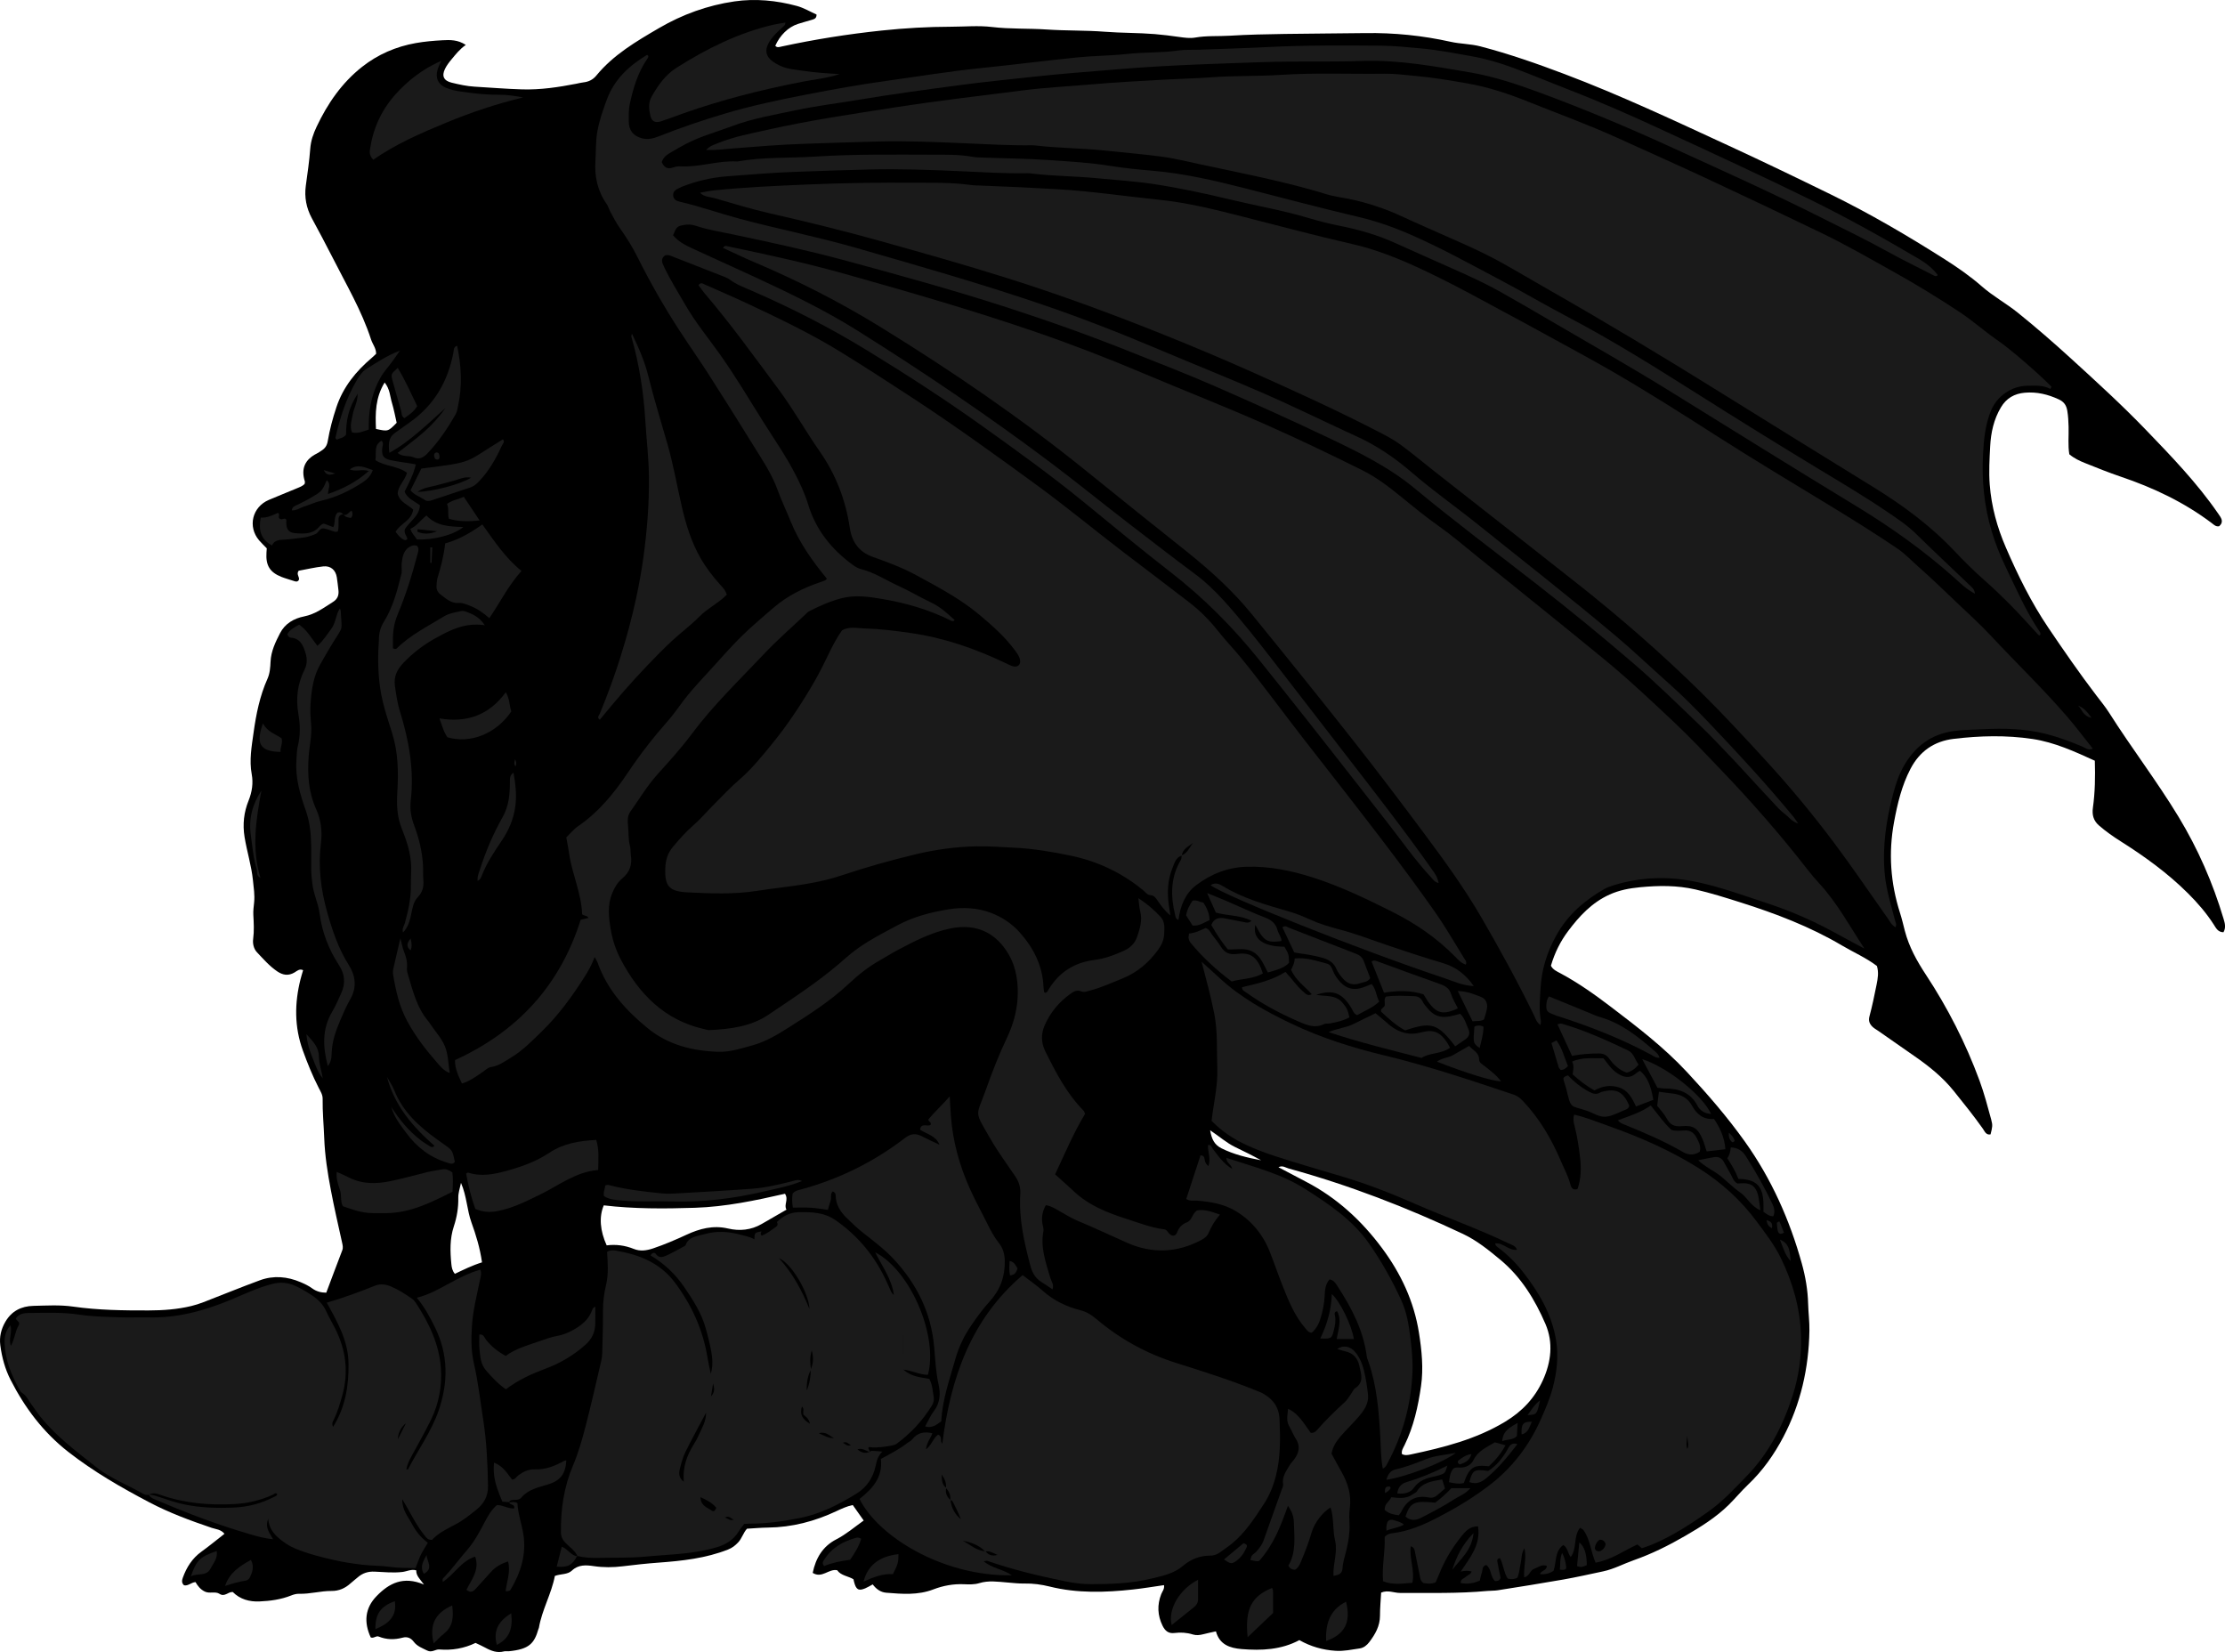 <?xml version="1.0" encoding="utf-8"?>
<!-- Generator: Adobe Illustrator 24.1.2, SVG Export Plug-In . SVG Version: 6.00 Build 0)  -->
<svg version="1.1" id="Layer_1" xmlns="http://www.w3.org/2000/svg" xmlns:xlink="http://www.w3.org/1999/xlink" x="0px" y="0px"
	 width="1905.72" height="1414.81" viewBox="0 0 1905.72 1414.81" style="enable-background:new 0 0 1905.72 1414.81;" xml:space="preserve">
<style type="text/css">
	.st0{fill:#1A1A1A;}
</style>
<g>
	<path d="M363.16,1357.04c-3.79-5-6.84-7.8-6.61-12.14c-4.25-1.3-7.96,0.9-11.86,1.36c-8.01,0.95-15.97,0.06-23.92-0.28
		c-5.64-0.24-10.29,1.31-14.44,4.94c-2,1.75-4.15,3.33-6.12,5.12c-4.62,4.19-9.89,6.54-16.25,6.49c-9.32-0.07-18.41,2.7-27.78,2.42
		c-2.25-0.07-4.64,0.58-6.76,1.43c-8.78,3.51-18.05,4.75-27.31,5.13c-8.41,0.34-16.48-1.78-22.75-8.08
		c-3.96-0.34-6.87,4.52-11.3,1.6c-3.69-2.43-8.48,0.04-12.62-1.97c-3.81-1.85-6.14-4.88-7.99-8.12c-3.78,0.3-6.26,3.48-9.79,2.74
		c-2.26-1.9-1.88-4.27-1.09-6.46c3.21-8.93,8.06-16.66,15.97-22.35c6.7-4.82,13.07-10.1,19.71-15.28c-3-3.81-7.31-3.89-10.93-5.11
		c-18.3-6.2-36.37-12.88-53.52-21.9c-24.16-12.71-47.73-26.28-69.34-43.17c-21.45-16.76-37.26-37.83-49.46-61.8
		c-4.69-9.2-7.39-19.21-8.73-29.52c-0.94-7.22,0.72-13.89,4.33-20.1c5.33-9.17,13.63-13.38,23.99-13.62
		c11.32-0.26,22.71-0.99,33.94,0.62c21.48,3.08,43.05,3.34,64.67,3.29c12.35-0.03,24.57-0.87,36.58-3.76
		c3.54-0.85,7.05-1.98,10.45-3.29c16.13-6.23,32.13-12.81,48.36-18.77c11.72-4.31,23.54-3.25,34.95,1.65
		c3.35,1.44,6.75,3.02,9.66,5.16c3.68,2.7,7.62,3.8,12.25,3.82c4.54-12.06,9.04-24.17,13.68-36.23c0.92-2.38,0.36-4.47-0.15-6.78
		c-3.31-14.93-6.74-29.83-9.59-44.85c-2.79-14.67-5.12-29.4-5.68-44.44c-0.42-11.26-1.53-22.51-1.36-33.81
		c0.05-3.48-1.85-6.34-3.36-9.29c-5.32-10.38-9.67-21.14-13.63-32.12c-7.28-20.17-7.12-40.39-1.98-60.86
		c0.64-2.55,1.44-5.05,2.24-7.82c-3.11-1.52-5.32,0.73-7.3,1.91c-5.33,3.18-10.08,2.35-14.88-0.9c-6.67-4.52-11.9-10.61-17.36-16.37
		c-2.77-2.92-3.77-7.44-3.26-11.23c0.93-6.96,0.55-13.78,0.17-20.69c-0.2-3.58,0.31-7.22,0.68-10.82
		c0.65-6.35-0.37-12.55-1.01-18.84c-1.28-12.59-5.15-24.64-7.18-37.08c-1.8-10.99-0.55-21.36,3.45-31.25
		c3.01-7.47,4.06-15.06,2.69-22.47c-2.25-12.15-0.08-23.84,1.56-35.64c2.2-15.83,5.32-31.46,11.92-46.18
		c2.08-4.63,2.4-9.76,2.63-14.62c0.43-9.03,4.17-16.74,8.11-24.4c4.26-8.28,11.93-12.68,20.62-14.39
		c9.57-1.89,16.91-7.47,24.77-12.42c3.96-2.5,5.15-5.83,4.64-10.13c-0.42-3.62-0.81-7.24-1.36-10.84
		c-0.97-6.33-5.23-10.15-11.7-9.44c-7.2,0.79-14.29,2.49-20.99,3.71c-2.38,3.16,1.2,5.45,0.09,8.01c-1.21,1.8-2.76,1.26-4.38,0.71
		c-3.46-1.17-7.02-2.09-10.41-3.43c-10.05-3.97-13.6-9.85-12.88-20.9c0.06-0.99,0.14-1.97,0.26-3.59c-2.03-2.1-4.45-4.35-6.58-6.85
		c-9.95-11.68-5.87-28.58,8.34-34.61c7.96-3.38,15.99-6.59,23.96-9.92c2.43-1.02,4.98-1.87,6.72-3.83c0.08-0.84,0.34-1.54,0.16-2.1
		c-3.48-10.98,0.14-18.83,10.33-23.91c1.48-0.74,2.83-1.74,4.23-2.65c2.91-1.89,4.45-4.29,5.07-8c1.65-9.82,4.25-19.46,7.39-28.94
		c5.73-17.31,16.73-30.82,30.41-42.41c1.25-1.06,2.4-2.23,3.62-3.38c0.05-4.77-3.03-8.21-4.34-12.26
		c-8.04-24.84-21.37-47.21-33.05-70.35c-5.69-11.28-11.72-22.39-17.69-33.52c-4.69-8.74-6.48-17.94-5.14-27.81
		c1.43-10.52,3.01-21.04,3.79-31.61c0.51-6.85,2.65-12.97,5.5-18.99c9.36-19.8,21.55-37.52,38.91-51.2
		c13.57-10.7,29.08-17.38,46.05-20.38c7.5-1.33,15.15-1.99,22.76-2.4c6.5-0.35,13.17-0.53,20.02,4c-5.24,3.64-8.62,8.04-12.16,12.28
		c-2.12,2.54-4.2,5.25-5.64,8.2c-2.99,6.13-1.14,10.19,5.69,11.85c6.43,1.57,13.01,3.03,19.58,3.41c13.59,0.79,27.16,1.93,40.8,2.33
		c15.8,0.46,31.13-1.87,46.47-4.85c1.96-0.38,3.9-0.91,5.87-1.13c4.49-0.49,8.2-2.22,11.14-5.8c14.65-17.89,34.36-29.4,53.8-40.75
		c19.87-11.6,41.61-19.49,64.53-22.81c17.95-2.6,35.92-0.85,53.42,3.87c5.96,1.61,11.45,4.94,16.9,7.36
		c0.11,3.24-1.85,3.87-3.68,4.44c-4.12,1.28-8.32,2.3-12.41,3.66c-8.19,2.73-15.25,9.68-19.24,18.67c1.62,1.9,3.6,1.02,5.45,0.62
		c28.27-6.1,56.76-10.62,85.53-13.66c19.87-2.1,39.71-3.25,59.68-3.28c11.64-0.02,23.32-1.16,34.91,0.23
		c15.58,1.87,31.25,1.08,46.81,2.14c16.61,1.14,33.26,0.63,49.81,1.92c14.27,1.11,28.58,0.86,42.81,2.01
		c6.91,0.56,13.85,1.47,20.73,2.43c4.67,0.65,9.42,1.34,13.89,0.56c9.93-1.75,19.91-0.98,29.85-1.6
		c15.58-0.98,31.22-1.25,46.84-1.51c22.98-0.38,45.97-0.38,68.95-0.73c24.7-0.37,49.05,2.08,73.2,7.46
		c8.34,1.86,17.08,1.73,25.5,3.93c24.49,6.4,48.31,14.72,71.97,23.67c47.97,18.14,94.3,39.99,140.81,61.44
		c29.3,13.52,58.39,27.53,87.37,41.72c33.51,16.41,65.66,35.28,97.15,55.25c11.21,7.11,22.17,14.71,32.23,23.52
		c9.52,8.34,20.72,14.43,30.61,22.37c15.56,12.52,30.61,25.61,45.35,39.05c21.89,19.95,43.8,39.92,64.36,61.26
		c21.92,22.76,43.89,45.51,61.91,71.67c2.54,3.69,5.37,6.95,1.03,10.98c-2.83,0.63-4.52-1.23-6.33-2.6
		c-23.62-17.85-49.95-30.34-77.88-39.78c-10.39-3.51-20.58-7.63-30.76-11.71c-4.61-1.84-9.16-3.95-13.43-7.5
		c-1.31-7.61-0.41-15.59-0.63-23.53c-0.13-4.65-0.33-9.22-1.13-13.86c-0.84-4.83-2.98-7.65-7.34-9.67
		c-9.26-4.29-18.8-6.58-29.04-5.68c-8.87,0.78-15.72,4.65-20.39,12.46c-6.16,10.29-8.64,21.67-9.25,33.31
		c-0.57,10.93-1.24,21.88-0.39,32.92c1.44,18.83,6.37,36.64,13.8,53.82c10.31,23.85,21.77,47.15,36.36,68.72
		c13.23,19.57,26.66,39.02,40.99,57.82c3.83,5.03,7.88,9.93,11.26,15.26c19.07,30.08,40.81,58.36,59.28,88.84
		c16.66,27.48,29.4,56.63,38.59,87.4c1.16,3.9,2.18,7.51-0.08,11.52c-4.78-0.04-6.41-3.63-8.28-6.55
		c-6.33-9.86-13.92-18.65-22.21-26.89c-17.33-17.23-36.98-31.45-57.57-44.45c-6.48-4.09-12.7-8.49-18.52-13.51
		c-4.83-4.17-6.09-9.22-5.25-15.23c1.84-13.2,2.07-26.45,1.65-40.27c-17.31-7.88-34.46-15.78-53.37-18.62
		c-22.51-3.38-45.1-2.8-67.6-0.09c-16.65,2-29.05,10.58-36.92,25.66c-7.49,14.35-11.15,29.79-14.07,45.53
		c-4.9,26.39-3.06,52.29,5.09,77.82c1.62,5.06,2.81,10.26,4.15,15.41c3.56,13.69,10.26,25.77,18.02,37.55
		c18.74,28.43,34.13,58.67,45.91,90.63c4.01,10.88,6.96,22.16,10.02,33.36c1.44,5.24,0.99,6.53-0.55,12.78
		c-3.9,0.77-5.02-2.68-6.57-4.86c-7.89-11.15-16.44-21.75-24.99-32.39c-9.51-11.83-21.14-21.13-33.48-29.69
		c-10.39-7.21-20.75-14.48-31.13-21.71c-1.64-1.14-3.47-2.08-4.88-3.46c-2.46-2.4-3.72-5.01-2.68-8.91
		c2.4-8.97,4.28-18.09,6.11-27.2c1.04-5.2,1.99-10.49,0.29-16.02c-9.21-7-19.96-11.65-29.96-17.56
		c-27.36-16.17-56.86-27.39-87.06-36.94c-12.68-4.01-25.36-8.01-38.34-11c-15.76-3.63-31.59-3.46-47.56-1.92
		c-9.02,0.87-17.68,2.47-26.02,6.24c-15.11,6.82-25.9,18.41-35.55,31.3c-6.64,8.86-11.51,18.66-14.72,29.64
		c1.6,3.4,5.18,4.92,8.23,6.56c15.31,8.21,29.39,18.22,43.16,28.7c22.78,17.32,45.47,34.71,65.08,55.77
		c17.71,19.01,34.69,38.62,49.76,59.77c22.63,31.77,38.31,66.95,48.7,104.41c3.09,11.13,5.07,22.62,5.37,34.41
		c0.2,7.59,1.22,15.21,1.1,22.86c-0.52,32.08-7.49,62.82-22.35,91.15c-7.82,14.9-17.67,28.93-30.16,40.76
		c-5.77,5.47-10.82,11.66-16.51,17.27c-11.06,10.91-24.13,18.99-37.3,26.63c-14.05,8.15-28.7,15.45-44.14,20.87
		c-8.77,3.08-17.03,7.61-26.21,9.55c-11.37,2.4-22.71,4.98-34.15,7c-18.63,3.28-37.32,6.21-56.01,9.18
		c-2.94,0.47-5.98,0.31-8.96,0.59c-24.9,2.33-49.87,1.62-74.82,1.71c-5.18,0.02-10.32-2.76-16.21-0.28
		c-0.35,6.55-0.98,13.13-0.98,19.7c0,8.88-4.08,15.96-9.16,22.66c-2.05,2.71-4.85,4.96-8.17,5.43c-6.84,0.96-13.56,2.52-20.66,2.05
		c-11.04-0.73-21.26-3.6-31.07-9.16c-15.53,8.32-32.34,9.07-49.45,7.67c-10.18-0.84-18.95-3.84-22.01-15.18
		c-3.89,0.87-7.42,1.56-10.89,2.48c-2.98,0.79-6.05,1.09-8.88,0.2c-5.22-1.64-10.46-1.94-15.8-1.26c-5.15,0.66-8.09-2.01-10.16-6.26
		c-4.33-8.86-4.71-17.86-1.12-27.04c0.92-2.36,2.93-4.37,2.37-7.7c-8.86,1.26-17.62,2.76-26.43,3.72
		c-23.91,2.62-47.8,3.38-71.4-2.48c-7.17-1.78-14.33-2.76-21.71-2.61c-4.97,0.1-9.93-0.52-14.88-0.91
		c-7.85-0.61-15.81-1.89-23.79,0.58c-4.02,1.24-8.6,1.14-12.89,0.94c-9.15-0.42-17.98,1.16-26.39,4.4
		c-13.27,5.11-26.83,3.96-40.44,2.86c-4.91-0.4-8.63-3.23-11.56-7.12c-2.32,1.23-4.29,2.48-6.42,3.38c-5.7,2.41-7.82,1.14-9.55-5.52
		c-0.16-0.62-0.29-1.25-0.51-2.25c-4.53-2.8-10.77-3.09-13.95-7.76c-7.38-1.44-12.88,7.3-20.98,2.29
		c2.6-12.56,8.48-22.69,20.26-28.75c8.33-4.28,15.33-10.33,23.43-16.11c-3.34-4.73-6.32-8.94-9.37-13.25
		c-5.17,1.09-9.57,3.15-14.01,5.24c-18.57,8.73-38.03,13.84-58.68,14.07c-5.96,0.07-11.92,0.63-17.91,0.97
		c-3.26,3.57-4.29,8.28-7.57,11.73c-2.6,2.74-5.07,4.7-8.67,6.11c-19.15,7.53-39.21,9.71-59.46,11.2
		c-10.26,0.76-20.51,1.86-30.72,3.13c-8.3,1.04-16.48,1.09-24.79-0.13c-6.55-0.96-13.15-1.47-18.78,3.86
		c-3.74,3.54-9.45,2.62-14.55,4.54c-2.9,15.28-11.05,29.01-13.7,44.5c-0.05,0.32-0.28,0.61-0.37,0.93
		c-3.58,12.41-7.86,17.38-25.49,19.08c-1.32,0.13-2.74-0.23-3.99,0.1c-5.93,1.56-11.07-0.43-16.12-3.21
		c-2.61-1.44-5.36-2.63-8.28-4.04c-9.74,4.73-20.17,6.5-30.91,5.62c-3.6-0.29-6.37,2.98-10.49,0.92c-4.2-2.1-8.6-3.62-11.5-7.5
		c-2.49-3.34-5.67-4.59-9.58-3.53c-6.95,1.88-13.74,1.76-20.46-0.95c-2.32-0.93-4.28,1.84-6.84,0.72
		c-5.94-12.88-5.09-25.05,5.17-35.51C333.22,1355.99,345.35,1349.49,363.16,1357.04z M1200.77,1245.29
		c2.55,1.35,5.08,0.86,7.74,0.29c28.02-5.96,55.52-12.86,80.58-27.95c14.67-8.84,25.42-20.28,32.34-35.46
		c7.16-15.7,9.14-32.36,2.22-48.38c-9.01-20.85-20.79-40.14-38.7-54.98c-10.01-8.3-20.06-16.46-31.92-22.06
		c-48.22-22.74-97.79-41.89-149.23-56c-2.63-0.72-5.31-2.94-8.8-1.11c8.18,4.31,16.07,8.5,24,12.64
		c26.16,13.67,47.27,33.14,64.75,56.68c16.1,21.68,27.31,45.47,31.59,72.43c2.41,15.22,3.96,30.56,1.78,45.67
		c-2.5,17.38-6.29,34.68-14.18,50.71C1201.82,1240.02,1200.15,1242.4,1200.77,1245.29z M517.13,1032.29
		c-4.16,9.82-3.21,21.74,2.49,34.26c7.87-1,15.66-0.01,23.21,3.04c5.49,2.22,11.04,1.42,16.55-0.44c9.76-3.3,19.2-7.34,28.54-11.67
		c11.32-5.25,22.91-8.35,35.64-5.36c9.93,2.33,19.74,1.38,28.82-3.88c6.86-3.98,13.73-7.93,21.25-12.27
		c-2.55-4.07,2.07-8.57-1.29-13.62c-25.37,5.81-50.88,11.17-77.15,12.02C569.02,1035.22,542.9,1035.35,517.13,1032.29z
		 M412.84,1081.1c-1.76-12.39-5.16-23.41-9.07-34.24c-3.84-10.65-3.92-22.29-8.93-33.81c-1.12,5.05-2.39,8.78-2.31,12.81
		c0.17,8.35-1.2,16.52-3.81,24.4c-3.53,10.66-3.19,21.48-2.12,32.38c0.28,2.87,0.79,5.69,3,8.29
		C396.97,1087.45,404.02,1083.87,412.84,1081.1z M322.03,367.35c10.36,2.25,10.36,2.25,17.72-5.26c-1.3-5.61-2.35-11.5-4.08-17.18
		c-1.66-5.49-1.65-11.67-6.23-17.34C321.47,340.59,321.41,353.91,322.03,367.35z M1036.48,967.98c1.3,7.6,3.66,12.41,9.64,15.41
		c10.77,5.4,22.28,8.09,33.99,10.29c-7.28-4.04-14.7-7.7-22.16-11.29C1050.57,978.83,1044.45,973.3,1036.48,967.98z"/>
	<path class="st0" d="M599.54,165.06c4.19-0.72,8.02-1.61,11.9-2.01c26.78-2.72,53.64-3.92,80.54-5.06
		c30.62-1.3,61.21-1.72,91.81-1.52c15.6,0.1,31.26-0.26,46.81,1.87c3.61,0.49,7.3,0.52,10.96,0.65c21.57,0.79,43.12,1.82,64.67,3.09
		c29.22,1.72,58.11,6.08,87.16,9.07c23.84,2.45,47.09,8.28,70.28,14.19c31.56,8.05,63.04,16.47,94.79,23.73
		c26.86,6.14,51.5,17.53,75.91,29.61c16.7,8.26,33.01,17.29,49.44,26.09c15.83,8.49,31.62,17.08,47.36,25.72
		c16.61,9.12,33.3,18.11,49.71,27.59c29.97,17.32,59.19,35.88,88.33,54.54c32.52,20.83,65.65,40.65,98.63,60.72
		c19.34,11.77,38.54,23.76,57.3,36.46c6.69,4.53,12.09,10.41,18.07,15.66c11.25,9.87,21.98,20.33,32.82,30.65
		c9.89,9.41,20.07,18.57,29.36,28.55c21.54,23.14,44.39,45.04,65.06,68.99c7.57,8.77,14.51,18.08,22.06,27.54
		c-4.08,1.78-6.47-0.75-8.92-1.78c-10.14-4.25-20.37-8.11-31.04-10.83c-17.96-4.58-36.23-5.01-54.53-4.03
		c-8.27,0.44-16.54,0.37-24.84,1.55c-19.43,2.76-32.99,13.25-42.45,29.74c-4.32,7.53-7.05,15.75-9.27,24.16
		c-5.98,22.66-9.41,45.55-7.1,69.08c1.31,13.32,5.37,26,8.67,38.86c0.49,1.9,1.68,3.68,0.49,6.1c-3.47-1.68-4.9-5.07-6.9-7.89
		c-15-21.19-29.55-42.71-45.09-63.5c-18.51-24.78-38.24-48.6-59.19-71.42c-18.46-20.11-36.96-40.17-56.43-59.3
		c-33.25-32.67-68.38-63.21-104.92-92.13c-40.69-32.2-81.61-64.1-122.41-96.16c-9.68-7.6-19.1-15.55-29.02-22.82
		c-5.6-4.1-11.83-7.41-18.02-10.62c-36.05-18.67-72.98-35.45-110.05-51.99c-25.82-11.52-51.89-22.45-78.13-32.94
		c-42.92-17.17-86.28-33.1-130.41-47.01c-36.48-11.5-73.27-21.88-110.09-32.16c-31.06-8.68-62.38-16.31-93.82-23.48
		c-15.86-3.62-31.44-8.45-47.09-12.94C607.89,168.54,603.29,168.8,599.54,165.06z"/>
	<path class="st0" d="M1012.23,732.69c-5.18,1.63-6.31,6.53-7.98,10.62c-4.11,10.06-4.65,20.64-3.22,31.35
		c0.35,2.59,0.77,5.18,1.39,9.3c-5.24-4.27-8.09-8.61-11.04-12.81c-1.55-2.21-2.76-4.28-6-4.49c-2.75-0.18-4.46-2.76-6.5-4.43
		c-18.36-15.01-39.12-24.78-62.39-29.55c-15.97-3.28-31.89-5.98-48.27-6.72c-10.59-0.48-21.13-1.36-31.78-1.15
		c-17.7,0.35-35.01,2.73-52.22,6.85c-21.36,5.11-42.49,11.06-63.28,18.03c-17.49,5.86-35.48,8.35-53.59,10.63
		c-6.26,0.79-12.52,1.63-18.75,2.61c-19.86,3.11-39.81,2.31-59.75,1.31c-15.88-0.8-19.66-5.28-19-21.23
		c0.27-6.58,2.27-12.66,6.35-17.53c5.52-6.61,11.21-13.11,17.81-18.82c5.98-5.18,11.13-11.31,16.73-16.94
		c7.52-7.54,14.77-15.32,22.86-22.31c10.1-8.72,18.48-19.15,26.92-29.4c13.97-16.98,26.07-35.34,37.06-54.37
		c4.98-8.61,9.28-17.62,13.64-26.58c2.92-6,6.18-11.77,10.01-17.26c6.17-3.51,12.74-1.78,19.29-1.6
		c13.31,0.38,26.45,2.04,39.61,3.93c28.27,4.05,54.83,13.29,80.5,25.46c2.39,1.13,4.78,2.45,7.31,3.09c3.97,0.99,6.52-1.72,5.7-5.66
		c-0.7-3.37-2.78-5.97-4.78-8.65c-8.43-11.29-18.93-20.5-29.6-29.54c-16.38-13.85-35.26-23.73-53.94-33.93
		c-12.02-6.56-24.78-11.38-37.63-15.92c-12.04-4.25-18.04-12.83-19.86-25.07c-3.53-23.73-11.91-45.54-25.7-65.28
		c-12.2-17.46-22.59-36.13-35.32-53.25c-20.64-27.75-40.82-55.86-63.31-82.19c-1.91-2.24-3.55-4.71-5.22-6.96
		c1.9-2.84,3.72-1.31,5.39-0.57c12.46,5.53,24.99,10.92,37.33,16.71c26.81,12.59,53.55,25.38,78.8,40.91
		c20.68,12.72,41.06,25.96,61.39,39.24c36.79,24.05,72.39,49.77,107.87,75.71c24.45,17.87,47.74,37.19,71.77,55.58
		c19.27,14.76,38.7,29.31,57.89,44.16c9.23,7.14,17.44,15.37,24.68,24.59c6.15,7.83,13.15,14.96,19.46,22.7
		c19.13,23.48,36.85,48.02,55.49,71.87c22.13,28.3,44.29,56.58,66.08,85.14c15.33,20.11,30.39,40.44,44.91,61.14
		c8.97,12.78,16.72,26.42,24.98,39.7c0.83,1.33,2.23,2.56,1.13,5.02c-3.76-1.23-6.35-4.03-8.98-6.71
		c-15.76-16.09-34.03-28.56-54.15-38.64c-22.03-11.04-44.15-21.72-67.7-29.24c-18.51-5.91-37.28-9.82-56.79-9.25
		c-16.18,0.47-30.65,6.2-43.34,15.84c-9.46,7.19-13.52,17.78-15.11,29.62c-2.23-0.5-2.46-2.41-2.88-4.13
		c-3.96-16.35-4.03-32.28,4.97-47.29c0.61-1.03,0.44-2.53,0.63-3.81c5.22-1.92,6.77-7.18,9.99-10.91
		C1018.26,724.86,1013.01,726.81,1012.23,732.69z"/>
	<path class="st0" d="M1596.92,812.42c-12.07-6.25-23.56-12.9-35.4-18.94c-15.75-8.03-32.05-14.7-48.81-20.22
		c-19.26-6.34-38.35-13.3-58.21-17.65c-24.51-5.36-48.84-4.84-72.88,2.71c-2.53,0.79-5.1,1.68-7.38,2.98
		c-16.99,9.73-31.39,22.06-41.11,39.53c-7.9,14.18-12.7,28.94-13.61,45.28c-0.52,9.3-1.54,18.46,0.19,27.7
		c0.22,1.17-0.1,2.44-0.2,4.07c-3.58-2.19-4.28-5.64-5.7-8.53c-13.88-28.42-29.07-56.14-44.93-83.48
		c-14.55-25.09-31.58-48.55-48.88-71.77c-20.07-26.95-40.35-53.76-61.15-80.15c-28.62-36.3-57.62-72.3-86.83-108.13
		c-16.43-20.15-35.65-37.55-55.98-53.74c-28.62-22.78-57.15-45.69-85.6-68.7c-55.99-45.28-115.36-85.77-176.61-123.5
		c-34.59-21.3-70.79-39.68-108.23-55.54c-8.82-3.74-17.44-7.94-26.31-12c1.39-2.55,3.13-1.58,4.4-1.31
		c33.5,7.02,66.95,14.27,99.92,23.55c55.05,15.49,110.01,31.32,164.1,49.94c31.12,10.72,61.8,22.63,92.15,35.46
		c33.99,14.37,68.38,27.81,102.15,42.71c28.61,12.63,56.83,26.12,84.82,40.06c12.28,6.11,23.14,14.46,33.71,23.09
		c10.29,8.41,20.53,16.81,31.43,24.5c11.67,8.23,22.56,17.58,33.68,26.56c35.97,29.04,72.03,57.96,107.77,87.27
		c20.83,17.08,40.45,35.55,60.08,54.02c14.32,13.48,27.77,27.78,41.31,41.95c25.73,26.92,50.3,54.93,73.18,84.38
		c3.26,4.2,6.69,8.28,10.3,12.18C1573.74,773.44,1584.42,793.5,1596.92,812.42z"/>
	<path class="st0" d="M1756.21,333.11c-6.31-3.36-13-2.86-19.61-2.76c-14.01,0.21-26.49,9.1-31.57,21.95
		c-4.73,11.94-5.93,24.5-6.57,37.09c-1.13,22.06,0.94,43.8,7.27,65.08c3.24,10.88,7.43,21.36,12.34,31.53
		c9.11,18.85,17.41,38.15,29.28,55.55c0.32,0.47,0.25,1.22,0.36,1.83c-0.78,1.55-1.72,0.47-2.23-0.07
		c-7.26-7.77-14.27-15.79-21.72-23.37c-7.7-7.82-15.57-15.51-23.81-22.75c-9.27-8.16-18-16.85-26.46-25.79
		c-20.54-21.7-44.36-39.09-69.67-54.68c-43.91-27.06-87.77-54.18-131.55-81.45c-48.29-30.09-97.07-59.36-146.49-87.54
		c-13.27-7.57-26.4-15.41-39.76-22.83c-20.67-11.48-42.59-20.35-64.12-30.02c-7.27-3.26-14.56-6.48-21.8-9.83
		c-17.25-8-35.38-13.41-54.16-16.41c-6.95-1.11-13.5-3.49-20.19-5.38c-31.99-9.05-64.58-15.45-97.05-22.38
		c-11.37-2.43-22.63-5.29-34.21-6.79c-16.45-2.15-32.97-3.55-49.45-5.27c-19.17-2-38.47-1.93-57.6-4.17
		c-0.99-0.12-1.99-0.26-2.98-0.24c-19.63,0.27-39.25-0.91-58.81-1.75c-24.61-1.05-49.2-2.13-73.79-1.48
		c-21.26,0.57-42.53,1.26-63.79,2c-20.22,0.7-40.42,2.34-60.6,3.96c-7.19,0.58-14.33,1.62-22.61,1.28c3.09-3.52,6.58-4.44,9.86-5.77
		c13.94-5.68,28.71-8.35,43.28-11.63c35.66-8.02,71.8-13.31,107.9-18.95c37.07-5.78,74.3-10.1,111.49-14.81
		c18.75-2.38,37.69-3.28,56.54-4.92c21.5-1.87,43.04-3.02,64.59-4.22c12.94-0.72,25.9-0.93,38.8-1.91
		c19.92-1.51,39.91-0.81,59.78-2.1c29.63-1.92,59.23-0.58,88.83-0.97c8.92-0.12,17.88,1.13,26.8,1.93
		c14.88,1.33,29.6,3.82,44.31,6.41c18.1,3.18,35.4,9,52.38,15.82c25.3,10.16,50.95,19.44,75.79,30.72
		c26.03,11.83,52.16,23.46,78.07,35.55c32.55,15.19,65.01,30.6,97.35,46.22c21.27,10.28,41.72,22.13,62.35,33.63
		c18.9,10.53,37.33,21.87,55.37,33.78c10.8,7.13,20.55,15.82,31.16,23.25c12.3,8.61,23.5,18.51,34.68,28.43
		c4.45,3.95,8.65,8.17,12.96,12.27C1756.84,331.8,1756.52,332.45,1756.21,333.11z"/>
	<path class="st0" d="M1351.16,1018.28c3.05-8.74,3.25-17.95,2.15-27.17c-1.1-9.22-2.48-18.42-4.84-27.44
		c-0.74-2.83-1.29-5.76-0.16-9.09c10.44,2.5,20.28,6.47,30.24,10.02c26.7,9.53,52.64,20.86,76.61,35.99
		c19.17,12.11,35.92,27.2,49.56,45.67c7.33,9.93,14.92,19.65,20.36,30.72c10.36,21.09,16.75,43.19,17.48,66.97
		c0.54,17.56-1.87,34.74-7.11,51.14c-8.24,25.8-20.45,49.72-39.8,69.47c-10.01,10.22-19.63,20.81-31.32,29.16
		c-15.72,11.22-31.81,21.87-49.79,29.26c-2.75,1.13-5.6,2.01-8.31,2.97c-1.41-1.21-2.6-2.22-3.79-3.24
		c-11.78,5.4-22.39,13.21-35.8,15.59c-4.12-9.15-4.46-19.61-10.39-27.88c-0.53-0.74-1.57-1.1-2.93-2
		c-5.99,7.38-2.38,17.71-7.96,25.01c-2.67-2.96-2.3-7.72-6.42-10.25c-7.65,5.57-5.65,14.91-8.39,22.16c-3.64,2.37-7.4,3.2-11.6,2.74
		c1.05-3.11,5.77-2.9,5.93-7.01c-4.23-1.58-7.33,1.21-10.95,2.52c-3.64,1.31-3.72,6.25-8.47,7.3c-0.66-8.43,2.15-16.19,0.26-24.99
		c-2.76,4.39-2.31,8.62-3.18,12.41c-0.96,4.19-1.04,8.58-2.9,12.81c-2.54,1.49-5.37,1.55-8.31,0.79
		c-3.43-5.41-3.66-11.99-6.55-17.48c-3.05,0.39-2.37,2.46-2.14,3.79c0.76,4.55,1.8,9.06,2.62,13.04c-1.12,3.16-3.18,2.69-4.81,2.78
		c-4.19-4.01-2.89-10.59-7.52-13.76c-3.81,1.03-2.9,4.36-3.76,6.67c-0.8,2.14-1.14,4.45-1.68,6.68c-5.45,2.45-10.78,3.2-16.42,2.07
		c-0.16-3.46,2.77-3.73,4.34-5.21c1.66-1.56,4.23-2.12,5.09-4.59c-2.7-0.85-5.58-0.84-9.38,0.03c7.76-11.71,17.31-22.77,14.8-38.75
		c-7.39,0.01-11.06,4.57-14.49,8.88c-6.85,8.61-12.69,17.92-17.1,28.06c-1.59,3.65-3.11,7.33-4.66,11c-3.65,1.6-7.22,1.2-10.41,0.64
		c-2.65-1.68-2.77-4.11-3.23-6.36c-1.46-7.15-2.86-14.32-4.34-21.47c-0.34-1.64-1.14-3.02-3.39-3.67
		c-1.39,10.51,3.66,20.49,1.41,31.28c-8.56,0.65-16.96,2.07-25.15-1.35c-1.03-13.16,1.97-25.59,1.4-37.84
		c2.15-2.66,4.88-3.08,7.4-3.4c17.58-2.25,32.94-10.43,48.07-18.71c11.94-6.53,23.51-13.99,34.32-22.26
		c19.63-15.01,34.24-34.32,44.21-56.95c3.88-8.8,7.72-17.77,10.12-27.04c3.41-13.17,4.98-26.66,2.67-40.41
		c-3.75-22.38-14.8-41.01-28.55-58.49c-6.21-7.9-13.22-14.82-21.24-20.8c-1.07-0.8-2.15-1.56-2.32-3.4
		c6.83-0.8,11.56,6.37,18.66,5.44c-1.35-3.65-4.54-4.21-7.07-5.42c-26.08-12.53-53.38-22.2-79.88-33.77
		c-14.61-6.38-29.41-12.46-44.48-17.68c-16.32-5.65-33.06-10.07-49.57-15.18c-17.14-5.31-34.47-10.07-50.82-17.7
		c-10.94-5.1-20.9-11.52-29.75-20.68c1.65-14.86,5.45-29.75,4.88-45.16c-0.58-15.61,0.45-31.27-2.62-46.75
		c-2.95-14.87-6.94-29.47-10.82-44.32c5.14,4.65,10.33,9.24,15.41,13.95c18.04,16.72,39.25,28.42,61.24,38.94
		c25.62,12.27,52.56,20.75,80.07,27.37c37.56,9.04,74.11,21.33,110.69,33.57c3.29,1.1,5.53,3.01,7.91,5.53
		c14.16,14.98,24.35,32.37,32.35,51.2c2.86,6.72,6.42,13.12,8.25,20.29C1345.7,1017.04,1347.1,1019.66,1351.16,1018.28z
		 M1370,1318.67c-1.93,1.27-3.28,3.42-3.88,6.1c-0.33,1.46,0.19,2.88,1.37,3.39c1.07,0.47,2.8,0.54,3.75-0.03
		c2.3-1.37,3.88-3.46,3.95-6.28C1374.12,1319.97,1372.93,1318.44,1370,1318.67z M1445.23,1240.92c1.61-3.73,0.1-6.56-0.14-11.35
		C1444.89,1234.31,1443.78,1237.09,1445.23,1240.92z"/>
	<path class="st0" d="M895.16,850.28c1.94-0.26,2.43-2.04,3.26-3.37c9.03-14.53,22.06-22.68,39-24.79c9-1.12,17.34-4.3,25.55-8.06
		c5.54-2.54,9.23-6.49,11.11-12.12c2.31-6.9,4.48-13.82,2.55-21.32c-0.89-3.47-1.03-7.14-1.59-11.39
		c7.37,4.74,13.57,10.1,19.13,16.13c3.89,4.22,3.15,10.03,2.9,15.06c-0.22,4.48-2.19,8.94-5.02,12.84
		c-7.98,10.99-17.69,19.45-30.55,24.67c-9.23,3.74-18.26,7.89-27.93,10.4c-2.53,0.66-4.98,1.76-7.73,0.62
		c-3.59-1.49-6.67,0.48-9.27,2.36c-9.59,6.96-16.99,15.83-21.77,26.75c-3.26,7.45-3.14,14.91,0.47,22.19
		c9.03,18.22,18.31,36.28,32.84,50.96c0.44,0.44,0.57,1.18,1.27,2.71c-9.81,16.21-17.4,34.16-25.68,51.84
		c5.69,5.13,10.93,9.68,15.97,14.44c12.69,12.03,28.45,18.3,44.66,23.49c10.74,3.43,21.31,7.67,32.6,9.11
		c2.51,0.32,2.95,2.06,4.24,3.46c2.65,2.87,5.77,2.62,7.06-0.85c1.62-4.34,4.16-6.96,8.48-8.64c4.29-1.67,4.36-7.36,8.53-10.1
		c6.35-1.24,12.44,1.03,19.67,3.54c-4.5,5.16-7.39,10.22-9.68,15.62c-1.22,2.88-3.6,4.69-6.33,6.14
		c-20.73,11.01-41.95,11.87-63.36,2.44c-14.26-6.28-28.32-13.02-42.74-18.97c-5.5-2.27-10.56-5.62-15.81-8.51
		c-3.45-1.91-6.78-4.11-11.23-4.78c-2.85,5.04-3.77,10.04-3,15.41c0.33,2.29,1.33,4.7,0.92,6.85c-2.67,14.04,2.06,26.87,5.89,39.92
		c0.88,3,3.39,5.84,1.92,9.95c-3.33-2.24-6.26-4.38-9.36-6.25c-5.18-3.14-7.95-7.86-9.47-13.53c-5.42-20.3-10.1-40.72-8.78-61.95
		c0.35-5.62-1.2-10.48-4.26-15.03C862.59,997.05,855,986.9,848.7,976c-14.92-25.85-12.67-18.92-4.11-43.22
		c5.28-14.98,11.15-29.82,18.01-44.28c4.79-10.09,8.09-21.29,8.9-32.51c0.96-13.33-0.81-27.04-7.58-38.64
		c-10.3-17.65-26.72-26.95-49.95-22.19c-16.12,3.3-30.68,10.82-45.1,18.47c-5.29,2.81-10.33,6.06-15.55,8.99
		c-9.94,5.58-18.69,12.71-26.98,20.46c-15.42,14.4-33.09,25.65-50.81,36.9c-9.89,6.28-19.83,12.2-31.19,15.33
		c-9.61,2.65-19.25,5.82-29.29,5.48c-22.02-0.76-42.76-5.89-60.32-20.22c-18.82-15.36-34.69-32.96-42.97-56.36
		c-0.43-1.23-1.25-2.32-2.47-4.53c-2.46,6.77-5.61,12.23-9.02,17.57c-10.56,16.51-22.04,32.27-36.15,46.02
		c-8.36,8.15-16.48,16.5-26.57,22.56c-5.37,3.22-10.35,7-16.92,8c-2.72,0.41-5.18,2.84-7.64,4.53c-5.43,3.74-10.77,7.61-17.3,9.6
		c-3.23-6.74-6.12-13.02-5.98-20.08c53.39-24.33,89.89-63.73,107.66-120.21c2.2-0.5,4.39-1,6.7-1.53c-1.2-2.3-3.63-1.51-5.49-3.16
		c-0.49-17.6-8.51-34.06-11.08-51.73c-0.67-4.58-1.59-9.12-2.47-14.1c3.42-3.29,6.39-7.05,10.16-9.62
		c17.67-12.06,30.84-28.31,42.54-45.76c10.59-15.8,22.2-30.7,34.78-44.92c4.83-5.46,8.89-11.61,13.35-17.41
		c9.15-11.88,19.82-22.41,29.7-33.65c3.95-4.5,8.07-8.84,12.15-13.23c10.91-11.72,23.11-22.05,35.24-32.42
		c11.46-9.8,24.81-16.49,39.07-21.36c1.57-0.54,3.14-1.08,4.66-1.74c0.56-0.24,0.96-0.85,1.56-1.42
		c-12.5-15.19-23.84-31.12-31.22-49.55c-3.58-8.93-7.81-17.62-11.08-26.66c-4.93-13.62-12.96-25.47-20.48-37.61
		c-12.79-20.66-25.72-41.24-38.82-61.69c-8.07-12.6-16.74-24.82-24.88-37.38c-13.03-20.11-24.92-40.88-35.63-62.35
		c-4.29-8.61-9.43-16.88-15-24.72c-3.31-4.67-5.88-9.63-8.52-14.61c-1.09-2.05-1.66-4.42-2.97-6.29
		c-7.83-11.14-10.54-23.7-9.66-36.95c0.55-8.27,0.14-16.56,1.59-24.85c1.68-9.6,4.82-18.57,8.18-27.64
		c6.5-17.56,19.16-29.11,34.49-38.34c2.02,1.38,0.72,2.54,0.11,3.44c-8.04,11.78-12.04,25.04-14.96,38.82
		c-1.06,5.01-0.85,9.93-0.83,14.89c0.04,7.63,4,12.41,11.3,14.31c5.09,1.33,9.85,0.14,14.6-1.75c18.25-7.26,36.83-13.55,55.64-19.18
		c23.28-6.96,47.03-11.97,70.85-16.59c22.49-4.36,45.07-8.45,67.75-11.59c27.29-3.77,54.48-8.28,81.91-11.07
		c27.4-2.78,54.72-6.32,82.11-9.09c14.2-1.43,28.56-1.41,42.74-2.97c14.54-1.6,29.2-0.84,43.7-2.96c5.56-0.81,11.3-0.43,16.95-0.64
		c19.93-0.74,39.87-1.29,59.79-2.3c32.27-1.64,64.56-1.42,96.84-1.18c11.27,0.08,22.54,1.29,33.78,2.28
		c14.89,1.31,29.55,4.2,44.26,6.82c12.17,2.17,23.96,5.65,35.47,9.93c16.51,6.15,32.77,12.98,49.2,19.36
		c26.06,10.11,51.61,21.4,76.97,33.13c42.87,19.83,85.8,39.53,128.21,60.37c31.69,15.57,62.44,32.79,92.84,50.67
		c6.2,3.65,11.91,8.06,16.26,13.89c-1.21,1.23-2.2,0.98-3.08,0.53c-13.58-7.01-27.33-13.64-40.72-21.06
		c-18.03-9.99-36.64-18.93-55.05-28.21c-43.99-22.16-88.93-42.27-133.73-62.72c-35.74-16.31-71.95-31.38-108.78-44.97
		c-19.34-7.14-38.98-13.68-59.34-17.16c-30.42-5.2-60.78-10.79-91.96-9.79c-28.63,0.92-57.31,0.03-85.93,1.02
		c-17.6,0.61-35.21,1.17-52.81,1.9c-22.89,0.95-45.79,2.11-68.62,4.02c-25.78,2.17-51.59,4.01-77.33,6.88
		c-19.13,2.13-38.3,3.99-57.39,6.5c-30.28,3.98-60.55,8.07-90.69,13.11c-17.68,2.96-35.51,5.12-53.05,8.85
		c-18.17,3.87-36.5,6.9-54.09,13.5c-13.06,4.9-26.59,8.56-39.07,14.96c-4.73,2.43-9.32,5.14-13.91,7.84
		c-3.16,1.86-6.15,3.97-7.39,8.14c1.86,3.87,4.38,6.32,9.3,4.65c1.87-0.63,3.93-1.25,5.85-1.12c16.75,1.09,32.88-5.15,49.61-4.16
		c22.04-3.97,44.39-2.75,66.57-4.19c33.61-2.18,67.21-1.68,100.81-1.63c11.26,0.02,22.62-0.23,33.82,1.79
		c2.93,0.53,5.96,0.59,8.95,0.7c19.27,0.7,38.58,0.83,57.8,2.19c17.19,1.22,34.43,2.15,51.51,4.93c12.11,1.97,24.36,3.12,36.6,4.18
		c26.6,2.31,52.48,8.3,78.25,14.86c32.54,8.28,64.97,16.99,97.65,24.65c15.98,3.75,31.13,9.19,46.08,15.78
		c25.93,11.42,50.65,25.15,75.65,38.35c19.42,10.26,38.36,21.42,57.78,31.63c37.75,19.84,73.82,42.4,109.8,65.16
		c34.88,22.07,69.95,43.83,105.26,65.19c19.65,11.88,39.42,23.58,58.42,36.52c8.51,5.79,17.07,11.39,24.49,18.69
		c15.18,14.93,30.78,29.45,46.16,44.19c1.78,1.71,4.03,3.25,4.4,7.16c-7.22-3.7-12.34-8.84-17.59-13.54
		c-26.39-23.61-55.15-43.9-85.35-62.24c-53.78-32.65-107.12-65.99-160.62-99.08c-31.97-19.77-64.73-38.28-97.17-57.28
		c-14.92-8.74-29.88-17.44-44.95-25.93c-20.03-11.29-41.3-20-62.22-29.42c-9.4-4.23-18.83-8.37-28.21-12.65
		c-15.47-7.06-31.87-11.75-48.5-15.03c-9.18-1.81-18.13-4.16-27.03-6.81c-22.01-6.55-44.63-10.39-66.91-15.75
		c-21.66-5.21-43.45-9.86-65.45-13.17c-15.72-2.36-31.68-3.31-47.53-4.87c-18.86-1.86-37.82-1.8-56.62-4.08
		c-0.99-0.12-1.99-0.26-2.99-0.24c-19.3,0.33-38.6-0.86-57.83-1.74c-25.95-1.19-51.88-2.08-77.82-1.48
		c-20.93,0.48-41.87,1.28-62.81,2c-19.9,0.68-39.77,2.36-59.63,3.89c-12.99,1-25.59,3.98-37.76,8.7c-0.93,0.36-1.82,0.83-2.73,1.25
		c-2.8,1.3-5.52,2.72-5.25,6.44c0.27,3.75,3.08,4.73,6.15,5.45c17.15,4.01,33.76,9.91,50.77,14.47
		c33.08,8.86,66.7,15.43,99.62,24.91c53.37,15.36,106.79,30.57,159.36,48.49c34.31,11.7,68.05,24.96,101.45,39.09
		c29.1,12.31,58.45,24.04,87.43,36.62c21.35,9.27,42.29,19.5,63.41,29.3c5.43,2.52,10.82,5.13,16.29,7.57
		c17.78,7.96,33.68,18.84,48.37,31.5c18.15,15.65,37.77,29.4,56.44,44.38c39.65,31.81,79.71,63.11,118.58,95.88
		c15.25,12.85,29.64,26.72,44.59,39.94c12,10.61,23.25,21.98,34.28,33.54c25.02,26.24,49.61,52.88,72.7,80.86
		c1.23,1.49,2.26,3.16,4.15,5.82c-4.69-1.44-6.96-4.17-9.52-6.48c-2.47-2.22-5.22-4.17-7.49-6.58
		c-9.79-10.42-19.45-20.97-29.16-31.48c-2.71-2.93-5.37-5.91-8.13-8.79c-9.47-9.83-18.69-19.93-28.54-29.37
		c-19.44-18.66-38.65-37.55-59.13-55.14c-26.51-22.76-53.52-44.88-81.06-66.36c-35.16-27.41-70.89-54.14-105.21-82.56
		c-22.69-18.8-48.57-31.39-74.65-43.81c-31.82-15.16-64-29.6-96.29-43.74c-23.45-10.27-47.37-19.45-71.13-28.98
		c-35.22-14.13-70.91-26.88-106.99-38.56c-45.87-14.85-92.34-27.69-138.87-40.28c-31.78-8.6-63.94-15.54-96.14-22.33
		c-10.72-2.26-21.6-3.92-32.02-7.46c-3.58-1.22-7.2-1.26-10.85-0.53c-4.96,0.99-5.7,1.77-8.5,8.72c4.25,5.13,10.09,8.27,16.08,11.05
		c17.8,8.26,35.72,16.26,53.52,24.5c30.21,14,60.25,28.45,88.46,46.16c56.12,35.22,111.01,72.26,164.06,112.04
		c23.7,17.77,46.6,36.53,70.11,54.54c17.96,13.75,35.77,27.69,53.96,41.13c9.45,6.99,17.89,15.01,25.69,23.63
		c14.72,16.29,28.29,33.56,41.73,50.91c20.16,26.03,40.25,52.11,60.38,78.16c25.84,33.44,51.89,66.73,76.26,101.29
		c2.25,3.19,4.64,6.38,5.42,11.33c-3.34-0.76-4.64-2.94-6.27-4.69c-13.86-14.88-25.41-31.59-37.9-47.56
		c-21.93-28.04-43.83-56.1-65.86-84.07c-14.41-18.29-28.97-36.46-43.52-54.64c-22.53-28.14-47.78-53.45-76.35-75.58
		c-25.49-19.74-50.28-40.4-75.29-60.77c-27.89-22.72-57.07-43.68-86.32-64.56c-31.45-22.46-63.89-43.42-96.8-63.61
		c-32.07-19.67-65.53-36.86-100.08-51.85c-6.4-2.78-12.99-5.19-18.66-9.44c-1.31-0.98-2.87-1.72-4.41-2.32
		c-15.45-6.09-30.92-12.13-46.4-18.17c-1.58-0.62-3.21-0.8-4.83-0.18c-3.89,3.02-2.31,6.3-0.68,9.73
		c5.44,11.45,12.18,22.16,18.53,33.09c8.56,14.73,19.37,27.87,29.21,41.69c13.14,18.47,24.67,37.94,36.7,57.11
		c9.37,14.93,19.51,29.38,27.65,45.09c4.46,8.6,8.52,17.34,11.33,26.56c6.67,21.91,20.21,38.61,38.43,51.87
		c2.11,1.53,4.57,2.88,7.08,3.51c11.45,2.89,21.21,9.5,31.78,14.29c9.67,4.38,18.81,9.92,28.42,14.45c7.7,3.64,13.63,9.3,19.8,14.85
		c-1.43,1.46-2.53,0.79-3.69,0.21c-18.3-9.1-37.83-14.78-57.79-18.19c-11.58-1.98-23.61-3.85-35.61-0.7
		c-9.74,2.56-18.81,6.58-27.69,11.16c-1.14,0.59-2.05,1.67-3.01,2.58c-11.84,11.21-24.21,21.92-35.37,33.76
		c-21.21,22.49-43.61,43.93-62.18,68.84c-8.94,12-18.99,23.09-29.03,34.19c-8.96,9.91-15.78,21.41-23.49,32.26
		c-2.42,3.41-2.39,7.65-1.96,11.62c0.65,5.94,0.12,11.97,1.71,17.85c0.68,2.53,0.34,5.31,0.74,7.94c1.22,7.86-0.96,14.38-7.17,19.52
		c-4.2,3.48-6.82,8.02-8.89,13.06c-4.13,10.06-2.9,20.29-1.25,30.48c1.5,9.24,4.54,18.28,8.84,26.4
		c15.52,29.26,37.27,51.55,70.98,59.24c1.61,0.37,3.26,0.99,4.86,0.91c17.72-0.88,35.19-2.9,50.45-13.15
		c12.99-8.73,26.05-17.36,38.7-26.56c9.67-7.03,19.08-14.5,27.99-22.45c13.1-11.68,28.53-19.38,43.76-27.56
		c13.69-7.35,28.52-11.2,43.59-13.68c12.21-2.01,24.96-1.42,36.5,2.96c9.17,3.48,17.83,9.06,24.61,16.68
		c11.81,13.27,19.61,28.34,20.42,46.47c0.07,1.64,0.36,3.27,0.61,4.9C894.46,849.96,894.88,850.09,895.16,850.28z"/>
	<path class="st0" d="M127.55,1280.02c-1.68,0.54-3.28,0.28-4.78-0.59c-13.2-7.7-27.72-13.02-39.89-22.6
		c-17-13.38-34.37-26.32-48.1-43.3c-3.13-3.87-5.87-8.07-8.78-12.12c-2.11-2.95-3.61-6.36-6.91-8.39c-1.05-0.65-1.88-1.86-2.5-2.99
		c-6.79-12.33-12.12-25.14-12.63-39.49c-0.19-5.35,0.53-10.45,4.95-15.56c1.87,6.24-1.89,11.76,0.45,17.61
		c3.3-5.87,3.54-12.36,6.71-17.73c1.54-2.62-1.87-3.65-2.54-5.66c2.75-4.16,7.09-4.73,11.46-4.75c14.29-0.07,28.54-0.76,42.84,1.42
		c11.12,1.69,22.49,1.84,33.77,2.29c8.65,0.34,17.33-0.09,25.99,0.1c24.42,0.55,47.32-5.67,69.65-14.93
		c11.94-4.95,23.58-10.61,36.26-13.82c6.96-1.76,13.19-1.05,19.32,1.69c4.83,2.16,9.42,4.95,13.88,7.83
		c5.36,3.46,9.9,7.73,12.63,13.79c2.32,5.15,5.25,10.02,7.79,15.07c9.34,18.54,11.64,37.78,5.87,57.9
		c-1.93,6.73-3.89,13.41-6.95,19.73c-0.83,1.72-2.26,3.41-0.71,6.43c10.54-16.92,13.37-34.94,13.2-53.95
		c-0.17-19.52-9.42-35.64-18.65-52.39c14.44-4.14,27.96-9.2,41.38-14.55c4.48-1.78,9.15-1.21,13.59,0.68
		c6.47,2.75,12.35,6.55,18.08,10.55c1.32,0.92,2.43,2.29,3.32,3.65c11.24,17.18,20.07,35.44,21.4,56.22
		c0.97,15.08-1.78,29.89-8.42,43.58c-5.36,11.05-11.55,21.7-17.37,32.53c-1.7,3.17-3.1,6.43-3.82,10.11c0.99,0,1.38,0.08,1.43-0.01
		c8.62-16.83,19.96-32.24,26.21-50.3c8.4-24.3,8.35-48.17-3.25-71.59c-4.28-8.65-8.83-17.11-15.43-25.08
		c10.23-2.5,18.74-7.38,27.37-12.06c8.67-4.7,17.41-9.35,27.1-12c1.27,3.55,0.13,6.35-0.46,9.26c-2.64,13.01-6,25.9-6.81,39.24
		c-0.65,10.66-0.74,21.26,1.69,31.77c3.67,15.87,5.43,32.06,7.96,48.13c2.95,18.76,3.77,37.62,4.16,56.57
		c0.18,8.92-3.5,15.48-10.02,20.65c-5.71,4.53-11.34,9.21-17.94,12.59c-7.38,3.77-14.79,7.59-20.07,13.24
		c-3.71,0.14-4.86-2.02-6.33-3.81c-6.16-7.52-10.5-16.17-15.29-24.53c-0.98-1.71-1.99-3.39-3.83-6.51
		c-0.2,9.48,5.07,15.01,8.34,21.21c3.25,6.15,7.58,11.67,13.56,16.11c-2.18,3.73-4.38,7.01-6.08,10.52
		c-1.68,3.47-2.87,7.17-4.43,11.18c-7.1-0.28-14.41,0.02-21.54-1.02c-7.94-1.15-15.92-0.93-23.82-1.85
		c-8.23-0.96-16.47-2.23-24.55-4.05c-11.34-2.56-22.61-5.47-33.42-9.97c-3.72-1.55-7.01-3.53-10.23-5.94
		c-6.24-4.67-11.81-9.68-12.65-19.42c-2.98,7.76,1.28,12.12,4.17,17.48c-7.53-0.62-14.19-2.64-20.81-4.58
		c-26.52-7.75-52.33-17.51-77.71-28.4c-2.97-1.28-6.41-2.09-8.13-5.37c3.34,0.26,6.45,1.29,9.62,2.35
		c6.9,2.32,13.83,4.73,20.94,6.21c13.95,2.91,28.08,3.3,42.37,2.7c12.29-0.52,23.57-3.47,34.33-9.04c1.15-0.6,2.96-0.94,2.83-2.82
		c-1.77-0.93-2.66,0.39-3.78,0.91c-10.38,4.78-21.39,7.32-32.69,7.94c-21.7,1.19-43.13-0.67-63.79-7.98
		C133.81,1278.95,130.76,1278.25,127.55,1280.02z M347.68,1218.89c-4.26,3.41-6.67,8.08-6.92,13.8
		C343.07,1228.09,345.37,1223.49,347.68,1218.89z"/>
	<path class="st0" d="M665.4,1046.57c5.19-4.95,10.94-8.27,18.49-8.41c11.11-0.22,21.9,0.02,31.58,6.72
		c19.64,13.61,34.19,31.36,44.05,53.05c1.24,2.72,2.4,5.48,3.69,8.18c0.52,1.1,1.29,2.08,2.4,2.89
		c-1.73-13.23-9.66-23.93-16.02-36.49c30.37,15.59,54.19,71.94,45.17,104.9c-6.88,0.05-13.16-3.59-20.98-4.46
		c6.9,6.26,14.72,6.53,22.13,7.95c2.77,4.95,2.91,10.34,3.83,15.51c0.47,2.65-0.25,5.21-1.74,7.61c-8,12.89-18.15,23.77-30.39,32.7
		c-2.19,1.6-17.06,3.45-21.31,2.8c-0.95-0.14-1.93-0.76-2.63,0.59c0.46,1.04,0.98,2.22,1.51,3.4c-3.36-0.67-6.3-3.77-10.79-2.31
		c3.63,3.23,6.95,3.71,10.6,2.14c0.58-0.3,1.16-0.88,1.73-0.85c2.64,0.1,5.27,0.37,9.05,0.67c-3.91,3.76-4.81,7.86-5.77,12.29
		c-2.09,9.66-7.35,18.02-15.83,23.32c-15.25,9.52-31.27,17.75-49.09,21.27c-13.97,2.76-28.11,4.83-42.44,4.83
		c-1.65,0-3.3,0.15-5.25,0.25c-1.56,2.11-3.28,4.12-4.64,6.35c-4.4,7.22-10.91,11.26-18.9,13.64c-8.63,2.57-17.45,4.03-26.32,5.05
		c-11.52,1.33-23.14,1.86-34.67,2.94c-13.62,1.28-27.19,0.78-40.78,1.1c-5.98,0.14-11.9-0.24-17.73-1.67l0.33,0.34
		c-2.21-5.07-6.91-7.96-10.54-11.76c-2.47-2.6-3.64-5.25-3.69-8.81c-0.26-19.79,2.55-38.87,10.37-57.31
		c4.52-10.65,7.71-21.94,10.64-33.16c4.86-18.61,9.04-37.4,13.45-56.12c0.53-2.24,0.86-4.57,0.91-6.87
		c0.3-11.97,0.71-23.95,0.63-35.93c-0.05-7.72,0.88-15.22,2.67-22.68c2.23-9.25,1.4-18.62,0.86-28.09c2.25-1.55,5.09-1.5,7.49-1.09
		c20.19,3.4,38.18,10.53,51.02,27.92c14.11,19.1,23.59,39.95,27.44,63.39c0.75,4.55,1.81,9.05,2.86,14.24
		c2.59-9.14,1.66-17.09-4.19-38.56c-3.65-13.39-11.05-24.78-18.78-36.09c-7.6-11.12-17.22-19.98-28.63-26.8
		c1.46-2.83,3.77-2.44,4.41-1.43c2.43,3.81,5.86,3.03,8.69,1.77c5.76-2.55,11.21-5.8,16.78-8.76c2.59-7.86,10.09-7.96,16.18-9.74
		c10.07-2.95,20.36-2.42,30.46,0.3c4.13,1.11,8.38,1.72,12.41,4.11c0.23-5.76,0.23-5.76,6.03-6.84c-0.04,1.11-1.49,2.2,0.29,3.62
		c4.42-1.62,8.19-4.68,12.13-7.43C666.19,1049.65,666.36,1048.2,665.4,1046.57z M694.65,1173.07c-2.57,4.16-3.98,11-3.65,17.81
		c2.41-5.82,3.4-11.83,3.43-18.03c2.08-5.02,2.58-10.1,0.82-16.41C693.45,1162.69,693.86,1167.87,694.65,1173.07z M604.74,1209.86
		c-5.9,11.15-12,22.21-17.6,33.51c-2.19,4.42-3.53,9.33-4.74,14.15c-0.93,3.74-1.46,7.79,3.26,11.47
		c-1.06-12.18,2.51-22.24,8.35-31.66c1.57-2.54,3.11-5.14,4.3-7.87C601.05,1223.17,604.89,1217.28,604.74,1209.86z M693.26,1120.91
		c-0.35-13.51-15.36-39.06-26.08-43.37C679.33,1090.9,686.91,1105.46,693.26,1120.91z M599.94,1282.23
		c0.28,7.58,6.06,8.92,9.95,11.63c1.78,1.24,2.83-0.74,3.61-2.6C610.12,1287.28,605.75,1284.73,599.94,1282.23z M693.75,1219.32
		c-1.03-4.09-2.87-5.6-5-7.22c-2.07-1.58,0.85-5.17-1.88-7.49C684.75,1211.26,687.23,1215.53,693.75,1219.32z M773.19,1143.61
		c-0.02,0-0.04,0-0.06,0c0,4.6,0,9.19,0,13.79c0,0.66,0,1.33,0,1.99c0.02,0,0.04,0,0.06,0
		C773.19,1154.13,773.19,1148.87,773.19,1143.61z M714.38,1231.61c-3.79-1.55-6.55-6.02-13.08-4.18
		C706.36,1229.76,709.95,1231.87,714.38,1231.61z M610.75,1184.83c-0.51,3.16-1.02,6.32-1.78,11.04
		C612.92,1191.67,611.54,1188.2,610.75,1184.83z M620.92,1299.67c2.78,0.91,4.63,3.23,7.64,1.62
		C626.11,1301,624.61,1297.51,620.92,1299.67z M728.85,1237.63c-2.28-1.01-3.66-3.49-6.93-2.03
		C724.16,1236.8,725.66,1238.96,728.85,1237.63z"/>
	<path class="st0" d="M842.55,1337.12c7.37,6.21,16.7,6.7,24.04,12.01c-59.54,0.98-114.83-33.65-130.37-65.42
		c10.78-8.54,20.11-18.3,18.26-34.21c7.59-4.3,15.39-8,22.17-13.32c1.57-1.23,3.58-2.07,4.77-3.58c4.47-5.65,10.13-6.83,17.18-5.11
		c-1.58,4.41-4.94,7.99-5.49,13.77c4.9-3.68,6.18-9.63,10.32-12.57c4.22,1.47,1.28,5.91,3.69,7.54
		c7.03-55.4,24.07-106.04,68.74-144.19c5.73,4.42,11.74,8.49,17.1,13.3c9.4,8.43,20.33,13.68,32.39,16.76
		c5.28,1.35,9.53,4,13.71,7.54c20.26,17.16,42.93,29.62,68.52,37.68c23.41,7.38,46.9,14.79,69.68,24.12
		c1.23,0.5,2.51,0.92,3.68,1.55c9.06,4.85,14.53,11.7,15,22.66c0.7,16.34,0.92,32.52-3.18,48.52c-2.17,8.45-5.38,16.4-10.15,23.72
		c-7.99,12.27-15.93,24.58-27.39,34.03c-3.07,2.53-6.46,4.67-9.63,7.09c-2.73,2.09-5.63,3.29-9.17,3.27
		c-8.69-0.05-16.69,3.18-22.95,8.56c-8.09,6.95-17.73,8.76-27.33,11.1c-16.89,4.11-34.2,4.73-51.46,4.78
		c-7.58,0.02-15.28-1.02-22.72-2.54c-22.43-4.59-44.7-9.92-66.37-17.45C845.03,1336.51,844.32,1336.85,842.55,1337.12z
		 M810.48,1274.22c-1.1,4.27,0.51,7.61,3.59,10.45c0.8,6.63,3.7,12.14,8.91,16.45c-1.89-5.14-4.36-10-6.83-14.85
		c-0.47-0.92-1.16-1.52-2.28-1.42c0.62-4.11-0.9-7.48-3.63-10.42c0.51-4.37-1.12-8.15-3.78-11.64
		C806.91,1266.85,806.29,1271.26,810.48,1274.22z M844.06,1328.57c2.41,2.87,5.23,4.48,10.32,3.1c-4.15-1.73-6.89-3.78-10.5-2.89
		c-5.26-5.5-12.03-7.87-19.24-9.3C830.93,1322.9,836.4,1328.08,844.06,1328.57z"/>
	<path class="st0" d="M804.68,980.37c-3.1-7.78-10.88-9.04-16.63-12.85c0.72-6.56,6.93-2.09,9.1-4.28c0.5-2.6-1.67-2.47-2.11-4.35
		c5.45-6.73,12.26-12.79,18.37-19.92c0.34,5.52,0.63,11.04,1.02,16.55c1.58,21.78,7.33,42.53,16.21,62.38
		c4.61,10.3,10.12,20.2,15.11,30.34c2.8,5.69,5.82,11.25,9.76,16.23c3.68,4.65,5.02,9.72,5.1,15.7
		c0.18,13.34-4.05,24.66-13.03,34.49c-5.83,6.38-10.89,13.39-15.78,20.54c-6.08,8.88-10.6,18.34-13.54,28.73
		c-4.96,17.56-11.17,34.81-12.06,53.28c-4.23,3.06-8,6.24-13.8,4.39c2.57-4.6,4.52-9.25,7.48-13.13c5.38-7.07,5.76-15.03,4-22.86
		c-2.43-10.77-2.8-21.71-3.81-32.56c-2.66-28.69-14.56-52.86-33.77-73.84c-7.91-8.64-17.2-15.69-26.37-22.86
		c-5.26-4.11-10.09-8.67-14.84-13.34c-5.42-5.33-9.19-11.34-9.34-19.18c-0.03-1.37-0.38-2.62-2.48-3.45
		c-2.39,2.01-0.94,5.26-1.8,7.75c-0.86,2.48-1.51,5.02-2.39,8.02c-5.04-0.66-9.86-1.53-14.71-1.84c-4.91-0.31-9.86-0.07-15.26-0.07
		c-0.82-4.55-0.74-8.4-0.25-11.95c2.12-2.6,4.8-2.97,7.35-3.67c32.49-8.86,62.17-23.48,88.85-43.99c4.94-3.8,9.26-4.26,14.54-1.5
		C794.54,975.71,799.65,977.97,804.68,980.37z"/>
	<path class="st0" d="M1184.35,1257.71c-1.68-8.91-1.6-17.74-2.09-26.56c-1.22-21.86-2.85-43.72-10.08-64.68
		c-0.54-1.56-1.33-3.1-1.53-4.72c-2.79-22.01-12.68-41.08-24.51-59.34c-1.78-2.74-3.24-5.91-7.31-6.74
		c-3.79,4.13-4.05,9.48-4.29,14.65c-0.26,5.71-1.41,11.22-2.88,16.66c-1.47,5.46-3.71,10.66-8.13,14.38c-2.9-0.1-4.12-2.19-5.6-3.92
		c-9.29-10.79-14.46-23.8-19.6-36.79c-3.79-9.57-7.07-19.33-10.87-28.89c-5.83-14.68-15.61-26.44-28.99-34.55
		c-10.04-6.08-21.7-8.05-33.4-8.99c-2.87-0.23-5.92,0.73-9.05-1.4c4.08-12.48,8.17-24.99,12.21-37.37c3.34,0.17,3.33,2.27,3.65,4.15
		c0.35,2.04,1.33,3.63,3.16,5.06c2.15-6.32-0.55-12.09-0.43-17.91c2.99-0.78,3.04,1.73,4.1,3.08c4.78,6.13,9.06,12.78,16.63,17.19
		c-0.75-4.04-5.17-5.08-4.88-9.41c23.08,7.7,46.61,13.42,67.28,26.56c20.53,13.05,40.65,26.47,54.93,46.94
		c10.69,15.32,19.77,31.48,27.51,48.42c4.59,10.06,6.44,20.84,7.77,31.77c1.21,9.91,2.23,19.8,1.82,29.79
		c-1.12,27.66-8.25,53.69-21.38,78.05C1187.54,1254.73,1186.88,1256.67,1184.35,1257.71z"/>
	<path class="st0" d="M541.24,285.76c5.9,12.12,10.98,24,14.06,36.37c4.9,19.69,10.89,39.05,16.48,58.53
		c5.05,17.61,8.11,35.63,12.24,53.42c3.54,15.26,8.12,30.12,15.98,43.87c4.67,8.16,10.33,15.48,16.52,22.44
		c2.2,2.47,4.72,4.66,5.96,8.94c-7,7.14-16.49,11.61-23.68,18.94c-7.19,7.33-15.61,13.44-23.14,20.46
		c-7.31,6.8-14.32,13.95-21.22,21.18c-7.11,7.45-14.06,15.07-20.85,22.83c-6.76,7.72-13.22,15.7-19.87,23.64
		c-2.84-2.07-0.59-3.69,0.01-5.16c13.35-32.35,23.94-65.57,31.3-99.78c4.89-22.75,8.04-45.72,9.72-68.97
		c0.82-11.31,1.14-22.57,1.06-33.85c-0.12-15.94-2.08-31.77-3.05-47.66c-0.75-12.28-1.97-24.47-3.99-36.6
		c-2.02-12.13-4.53-24.13-8-35.93C540.6,287.87,540.97,287.16,541.24,285.76z"/>
	<path class="st0" d="M1142.1,1349.59c-0.49-10.47,3.78-20.16,1.42-30.08c-2.23-9.36-0.82-19.23-3.9-28.49
		c-6.71,4.01-13.77,12.98-16.18,21.31c-2.51,8.64-5.77,16.98-9.22,25.26c-1.16,2.79-2.52,5.37-5.05,6.79
		c-2.51-0.06-4.16-0.98-5.71-3.46c6.84-11.5,5.15-24.59,4.73-37.46c-0.15-4.56-1.6-9.08-5.09-13.87
		c-6.02,16.98-12.06,33.04-24.52,47.1c-1.64,0.89-4.53-0.13-7.64-0.63c0.28-1.03,0.47-1.95,0.79-2.83c0.75-2.02,2.85-2.73,4.15-4.19
		c2.65-2.98,5.09-6.07,6.46-9.96c5.06-14.41,10.26-28.76,15.38-43.15c0.55-1.54,1.52-3.25,1.27-4.7
		c-1.13-6.62,2.73-11.39,5.69-16.49c0.99-1.71,2.44-3.15,3.66-4.73c4.47-5.83,5.69-11.84,1.22-18.33c-1.31-1.9-2.11-4.15-3.22-6.2
		c-4.34-7.96-4.35-7.96-3.12-18.98c9.38,4.39,13.86,13.17,19.39,20.55c2.56,0.37,4.08-0.82,5.41-2.34
		c7.46-8.53,15.58-16.41,23.92-24.05c2.04-1.87,3.28-4.14,4.82-6.27c1.35-1.87,2.28-4.35,4.07-5.56c7.74-5.22,4.89-12.15,3.51-18.89
		c-1.4-6.82-5.35-11.18-12.29-12.69c-2.24-0.49-4.43-1.22-6.81-1.89c5.22-3.71,11.59-2.51,15.89,3.05
		c3.49,4.52,5.82,9.77,7.12,15.25c1.6,6.76,2.69,13.67,3.43,20.58c0.89,8.35-3.97,14.5-9.06,20.29c-4.6,5.25-9.66,10.1-14.22,15.38
		c-3.7,4.27-6.89,8.95-7.92,15.12c2.76,5.04,5.57,10.3,8.52,15.48c5.56,9.77,8.66,19.99,7.09,31.44c-0.63,4.58-0.43,9.32-0.23,13.97
		c0.31,7.4-1.04,14.59-2.68,21.69c-1.19,5.16-3.03,10.18-3.3,15.52C1149.6,1347.83,1146.55,1348.91,1142.1,1349.59z"/>
	<path class="st0" d="M672.63,19.32c0.16,1.87-0.87,2.59-1.82,3.49c-2.91,2.74-5.96,5.38-8.53,8.43c-10.97,13.01-5.18,19.77,5.71,25
		c6.01,2.89,12.83,3.33,19.39,4.33c5.24,0.81,10.53,1.33,15.81,1.81c4.9,0.45,9.83,0.69,15.93,1.1
		c-11.22,3.61-21.81,4.57-32.14,6.57c-34.66,6.73-68.77,15.4-102.07,27.16c-6.26,2.21-12.45,4.65-18.76,6.7
		c-4.85,1.58-7.97,0.08-9.08-4.62c-1.3-5.53-1.91-11.3,1.06-16.55c5.44-9.62,11.74-18.64,21.28-24.68
		c25.72-16.28,52.71-29.78,82.57-36.8C665.49,20.45,669.07,19.97,672.63,19.32z"/>
	<path class="st0" d="M415.25,535.45c-17.06-2.43-29.24,3.97-41.68,10.79c-10.68,5.86-20.01,12.94-28.3,21.73
		c-5.32,5.65-8.14,11.53-6.98,19.71c1.03,7.25,2.04,14.46,4.21,21.43c7.78,24.96,12.34,50.33,9.3,76.56
		c-0.87,7.51,0.39,14.47,2.97,21.32c4.12,10.96,6.83,22.21,7.52,33.91c0.25,4.31-0.07,8.67,0.32,12.96
		c0.5,5.63-0.79,10.39-4.79,14.54c-3.62,3.75-4.42,8.8-5.45,13.69c-1.24,5.87-2.55,11.74-7.17,16.51c-1.13-3.18,0.91-5.68,1.62-8.25
		c2.92-10.6,5.29-21.23,5.11-32.32c-0.09-5.3,0.35-10.62,0.24-15.92c-0.24-11.49-3.99-22.33-8.13-32.72
		c-4.13-10.36-4.35-20.57-3.72-31.25c1.01-17,0.73-34-4.49-50.39c-2.82-8.85-5.72-17.63-7.92-26.69
		c-3.57-14.68-4.33-29.51-3.86-44.49c0.09-2.99,0.49-5.97,0.49-8.96c-0.01-5.47,1.36-10.47,4.25-15.12
		c7.85-12.61,11.49-26.8,15.03-40.98c0.7-2.81-0.12-5.96,0.21-8.91c0.67-6.01,1.59-12.02,8.1-14.94c1.59-0.72,3.21-0.76,4.98-0.31
		c2.32,2.68,0.87,5.67,0.16,8.42c-4.46,17.39-10.01,34.47-16.88,51.03c-2.99,7.21-3.95,14.37-3.84,21.92
		c0.03,2.27,0.01,4.54,0.01,6.42c1.63,0.99,2.69,0.73,3.37,0.06c11.79-11.58,26.51-18.83,40.38-27.33
		c4.31-2.64,9.35-3.35,14.19-4.46c1.22-0.28,2.69-0.26,3.85,0.15C404.18,525.7,410.08,527.8,415.25,535.45z"/>
	<path class="st0" d="M246.13,543.11c1.99-3.87,5.89-5.7,10.08-8.16c6.7,4.59,10.52,11.64,15.66,18.13
		c4.86-4.15,8.12-9.56,11.89-14.53c3.86-5.09,3.73-11.9,7.3-17.46c0.37,0.87,0.74,1.35,0.77,1.85c0.9,18.98,2.76,11.91-7.45,28.72
		c-3.45,5.68-6.76,11.45-10.05,17.23c-5.92,10.4-7.55,21.94-8.34,33.58c-0.4,5.95-0.04,11.99,0.47,17.95
		c0.81,9.41-1.49,18.53-2.12,27.8c-1.05,15.48-0.1,30.3,6.48,44.85c4.03,8.92,5.37,18.66,4.06,29.11c-2.5,19.93-0.1,39.79,5.4,59.17
		c4.46,15.7,9.55,31.03,18.43,45.05c5.68,8.97,7.21,18.98,1.39,29.16c-3.46,6.04-6.22,12.51-8.95,18.94
		c-3.65,8.58-6.67,17.36-7.04,26.85c-0.15,3.91-0.25,7.95-3.33,11.63c-4.28-16.19-5.07-31.64,3.74-46.52
		c3.03-5.12,5.37-10.66,7.83-16.1c3.7-8.19,3-16.06-1.93-23.64c-8.82-13.56-14.59-28.25-16.69-44.41
		c-1.11-8.53-5.12-16.39-6.13-25.07c-0.5-4.3-1.02-8.55-1.03-12.87c-0.02-6.66,0.07-13.33-0.02-19.99
		c-0.15-10.31-1.16-20.34-4.67-30.31c-4.84-13.77-9.09-27.89-7.97-42.87c0.3-3.98,0.17-8.08,1.12-11.9
		c2.3-9.27,2.15-18.65,0.55-27.78c-2.33-13.33-0.77-25.86,5.16-37.81c2.42-4.87,2.49-9.42,0.97-14.36
		c-2.03-6.58-4.43-12.65-12.73-13.26C247.7,546,246.72,544.83,246.13,543.11z"/>
	<path class="st0" d="M377.91,52.07c-1.27,3.07-2.46,5.34-3.17,7.75c-2.02,6.91,0.57,12.63,7.35,15.4
		c3.65,1.49,7.61,2.44,11.52,3.02c11.18,1.66,22.37,3.01,33.74,2.9c6.88-0.07,13.78,1.02,20.74,2.28
		c-22.72,5.47-44.64,12.82-66.1,21.7c-21.51,8.9-42.83,18.13-62.34,31.69c-2.27-2.53-3.29-5.06-2.86-8.2
		c2.5-17.92,9.61-33.87,21.56-47.35C349.17,69.06,361.94,59.17,377.91,52.07z"/>
	<path class="st0" d="M1127.3,851.96c7.86,1.64,16.6-0.44,22.67,6.94c3.24,3.94,4.49,5.88,5.81,12.42
		c-5.26,2.81-11.02,4.2-16.9,5.17c-1.64,0.27-3.52-0.08-4.92,0.61c-7.84,3.82-14.81,0.76-21.88-2.31
		c-15.9-6.91-31.14-14.98-45.2-25.17c-1.27-0.92-3.11-1.47-3.03-4.17c12.6-2.93,25.48-5.77,37.16-13.09
		c5.38,5.6,9.51,12.08,15.33,17c2.02,1.71,3.77,3.99,7.19,2.1c-5.91-6.73-13.72-11.76-17.66-20.88c1.17-2.77,3.09-5.83,2.99-9.7
		c10.21-1.12,18.96,2.18,27.85,4.48c2.9,0.75,3.96,3.49,4.92,5.93c1.49,3.8,3.74,6.96,6.49,9.93c5.42,5.85,11.82,6.98,19.1,4.52
		c2.51-0.85,4.94-1.91,7.64-2.96c3.72,4.29,3.83,9.95,6.45,15c-5.53,5.33-12.66,7.97-18.98,11.63c-3.05-1.37-3.65-4.18-4.98-6.33
		C1149.47,850.32,1141.81,847.2,1127.3,851.96z"/>
	<path class="st0" d="M381.28,465.39c12.24-3.38,22.1-9.37,31.85-16.25c10.18,14.21,19.67,28.63,33.5,39.83
		c-11.27,12.61-18.33,26.95-27.52,40.45c-5.06-4.46-10.38-8.25-16.57-10.62c-3.11-1.19-6.21-2.65-9.58-2.41
		c-6.7,0.47-11.06-3.8-15.77-7.38c-2.57-1.95-3.64-4.65-3.28-7.87c0.22-1.98,0.19-4.03,0.76-5.9
		C377.55,485.73,380.12,476.16,381.28,465.39z"/>
	<path class="st0" d="M407.13,1035.38c-3.64-10.18-6.12-20.16-7.86-30.3c0.62-0.32,1.3-0.98,1.72-0.84
		c11.31,3.71,22.33,1.42,33.29-1.61c12.84-3.54,25.13-7.99,36.48-15.52c11.8-7.83,25.66-10.18,39.91-10.84
		c2.73,8.78,1.77,17.02,1.65,25.75c-19.22,1.49-33.79,13.29-50.03,21.16c-11.99,5.81-23.7,11.82-37.08,14.16
		C418.98,1038.43,413.43,1037.92,407.13,1035.38z"/>
	<path class="st0" d="M387.44,1004.11c0.73,5.13,0.49,10.39,0.13,16.49c-17.78,8.92-35.58,18.11-56.57,18.35
		c-18.01,0.21-20.01,0.16-37.33-5.92c-2.36-4.25-0.88-9.48-2.57-14.2c-1.61-4.52-3.26-9.32-2.7-15.22c3.8,1.74,7.05,3.07,10.17,4.68
		c11.54,5.96,23.71,5.76,35.91,3.25c10.69-2.2,21.2-5.26,31.82-7.79c4.17-0.99,8.44-1.55,12.67-2.32
		C382.13,1000.86,384.7,1002.14,387.44,1004.11z"/>
	<path class="st0" d="M433.31,1189.83c-6.86-4.67-11.95-10.41-17-16.12c-4.67-5.28-5.03-12.16-5.68-18.75
		c-0.39-3.95-0.07-7.97-0.07-12.05c3.84-0.49,4.44,2.88,5.85,4.64c4.46,5.56,9.78,9.86,16.76,13.67c8.76-6.5,19.39-9.23,29.68-12.85
		c4.71-1.66,9.35-3.37,14.31-4.25c5.61-0.99,10.85-3.28,15.7-6.22c5.73-3.49,10.8-7.69,13.61-14.16c0.7-1.62,0.99-3.86,3.39-4.68
		c0,5.08,0.12,10.07-0.03,15.04c-0.21,6.98-2.94,12.71-8.26,17.46c-10.06,8.98-21.36,15.73-33.96,20.44
		C455.45,1176.53,443.68,1181.87,433.31,1189.83z"/>
	<path class="st0" d="M435.86,1286.72c2.29-0.22,4.59-0.89,7.31,0.54c0.41,8.98,3.68,17.73,5.11,26.84
		c2.69,17.11-2.25,32.65-10.87,47.23c-0.69,1.17-2.09,1.54-4.33,1.37c0.91-8.29,4.47-16.46,2.06-25.48
		c-5.72,1.88-10.75,4.6-14.78,9.18c-4.38,4.98-8.87,9.86-13.36,14.74c-2.01,2.19-4.27,3.11-7.46,0.4
		c4.25-8.75,11.48-17.07,7.44-28.41c-11.77,3.62-17.73,15-27.64,21.58c-1.02-2.78,0.81-3.62,1.73-4.61
		c6.79-7.27,12.64-15.32,19.14-22.81c6.3-7.26,10.61-15.56,15.03-23.92c2.76-5.23,5.74-10.45,10.34-14.41
		c5.18-0.07,9.54,3.22,14.7,2.92c1.26-3.97-4-2.74-4.12-5.41L435.86,1286.72z"/>
	<path class="st0" d="M1037.5,792.2c2.27-5.86,6.59-6.59,11.55-5.69c5.87,1.07,11.72,2.28,17.58,3.43c1.64,0.32,3.26,0.52,5.24-1.37
		c-9.77-5.03-20.64-4.13-30.5-7.06c-2.32-5.17-4.56-10.16-7.48-16.68c6.66,2.73,11.79,4.75,16.85,6.93c11,4.72,21.83,9.87,33,14.14
		c5.5,2.1,9.03,5.18,10.49,10.77c0.83,3.18,3.38,5.75,3.34,9.25c-12.49,1.75-15.28,0.01-22.38-13.87
		c-2.52,11.92,6.43,18.66,24.89,18.73c3.79,6.46,3.79,6.46,3.97,13.86c-4.82,4.96-11.39,6.14-18.1,8.23
		c-3.55-6.45-5.88-13.56-12.48-17.53c-6.81-4.1-14.25-1.85-21.91-2.28C1046.32,806.59,1041.64,799.41,1037.5,792.2z"/>
	<path class="st0" d="M391.54,296.1c3.71,17.54,4.5,34.65,0.74,51.83c-0.5,2.27-0.75,4.55-1.94,6.65
		c-6.9,12.18-14.65,23.72-24.38,33.89c-3.37,3.52-7.11,5.26-11.55,3.25c-4.26-1.93-9.42-0.01-13.84-3.85
		c7.68-6.06,15.42-11.63,22.53-17.9c6.87-6.06,13.09-12.85,18.44-20.52c-7.45,6.67-14.75,13.52-22.39,19.98
		c-7.76,6.56-15.72,12.92-25.67,18.35c-0.91-7.33-0.87-12.93,4.7-16.97c4.03-2.93,8.09-5.83,12.18-8.67
		c21.38-14.81,33.42-35.48,38.1-60.76C388.81,299.49,388.3,297.22,391.54,296.1z"/>
	<path class="st0" d="M1262.3,844.51c-9.7-0.42-17.5-4.23-25.53-6.91c-71.48-23.87-186.71-69.72-199.9-79.48
		c3.74-2.64,7.36-1.15,10.23,0.61c17.55,10.75,37.08,16.15,56.57,21.78c6.04,1.74,11.96,4.1,17.69,6.72
		c8.52,3.9,17.44,6.59,26.43,8.94c13.22,3.46,25.92,8.37,38.8,12.78c16.35,5.59,32.78,11,49.35,15.91
		C1246.97,828.12,1255.25,834.47,1262.3,844.51z"/>
	<path class="st0" d="M1241.99,897.33c-8.04,5.64-17.58,4.05-24.43,8.72c-26.54-6.9-52.6-13.09-79.6-22.14
		c7.98-3.35,15.19-3.81,21.47-7c6.15-3.13,12.4-6.08,18.74-9.17c3.54,2.98,6.81,5.71,10.07,8.47c0.76,0.64,1.44,1.38,2.22,1.99
		c7.94,6.16,16.4,8.76,26.65,6c10.98-2.96,16.5-0.26,22.62,9.09C1240.42,894.37,1240.99,895.54,1241.99,897.33z"/>
	<path class="st0" d="M360.87,401.29c46.42-5.82,36.15-4.51,69.87-25.03c1.94,2.1-0.11,3.77-0.83,5.32
		c-5.16,11.22-11.15,21.89-19.84,30.9c-2.15,2.23-4.29,4.01-7.2,4.98c-11.02,3.64-22.03,7.33-33.05,10.98
		c-1.94,0.64-4.16,1.01-5.81-0.15c-4.02-2.82-9.04-4.21-12.43-8.35C354.74,413.63,357.81,407.45,360.87,401.29z M403.49,409.07
		c-5.89-1.15-10.62,1.62-15.6,2.86c-5.13,1.28-10.2,2.84-15.34,4.08c-4.74,1.14-9.69,1.63-14.95,5.22
		C370.65,421.13,395.04,414.55,403.49,409.07z"/>
	<path class="st0" d="M385.17,918.89c-5.19-1.76-8.26-5.94-11.42-9.54c-9.43-10.73-18.04-22.09-24.91-34.73
		c-6.78-12.48-9.81-26.01-12.11-39.78c-0.32-1.91-0.1-4.01,0.32-5.92c1.78-8.06,3.73-16.09,5.88-25.28
		c1.19,4.52,1.76,7.94,3.01,11.08c1.75,4.38,3.06,8.73,2.66,13.52c-0.14,1.63-0.06,3.39,0.4,4.94c4.38,14.6,7.79,29.64,18.05,41.71
		c0.64,0.76,1.17,1.61,1.72,2.44c4.26,6.32,9.7,12.18,12.44,19.1C383.93,903.3,383.94,911.25,385.17,918.89z"/>
	<path class="st0" d="M1246.38,896.07c-14.89-19.53-20.31-21.25-42.82-13.61c-7.67-4.03-14.2-10.05-20.65-16.05
		c-0.77-2.99,2.98-3.3,3.16-5.69c0.17-2.27-0.81-4.64,0.89-7.18c7.9-1.24,16.17-0.61,24.39-0.4c3.03,0.08,5.72,1.5,7.14,4.6
		c0.55,1.19,1.37,2.28,2.17,3.33c7.33,9.6,13.24,11.59,25.16,8.47c1.57-0.41,3.15-0.83,4.87-1.29c3.85,3.72,5.02,8.66,6.99,13.13
		c1.55,3.51,0.64,6.48-2.5,8.68C1252.25,892.11,1249.27,894.1,1246.38,896.07z"/>
	<path class="st0" d="M1416.08,941.93c-4.71,1.79-9.54,3.63-14.85,5.65c-3.44-7.34-6.95-13.86-14.5-16.28
		c-7.36-2.36-14.46-1.15-21.06,2.58c-6.91-3.87-12.91-8.52-18.69-13.74c0.46-3.77,1.48-7.34-0.47-10.97
		c9.16-4.08,18.14-2.57,26.84-2.86c3.81,4.72,6.8,9.5,11.68,12.73c5.6,3.69,10.81,4.99,16.32,0.13c0.98-0.87,2.24-1.42,3.38-2.12
		C1410.73,922.27,1413.89,929.06,1416.08,941.93z"/>
	<path class="st0" d="M1108.55,815.67c-3.45-7.3-6.81-14.43-10.13-21.46c2.5-2.04,4.23-0.18,5.85,0.44
		c18.91,7.26,37.73,14.76,56.65,21.97c3.36,1.28,5.82,2.98,7.08,6.36c1.84,4.94,3.76,9.86,5.59,14.65c-2.1,3.62-5.89,3.4-8.86,4.49
		c-5.52,2.02-10.57,0.51-14.41-3.97c-2.14-2.5-4.39-5.16-5.62-8.15c-2.27-5.53-6.43-8.12-11.82-9.67
		c-6.72-1.93-13.59-3.02-20.49-3.95C1111.1,816.21,1109.83,815.91,1108.55,815.67z"/>
	<path class="st0" d="M1248.69,863.6c-14.31,6.61-19.97,4.18-29.48-12.04c-10.74-3.49-21.9-3.33-33.81-1.4
		c-3.56-8.93-7.09-17.78-10.6-26.59c2.08-1.7,3.89-0.61,5.75,0.06c17.5,6.38,34.96,12.85,52.53,19.02c4.65,1.63,8.2,3.57,9.79,8.73
		C1244.12,855.45,1246.52,859.16,1248.69,863.6z"/>
	<path class="st0" d="M315.88,367.86c-5.32,1.77-9.58,3.72-14.41,2.43c-2.15-5.5-0.19-10.61,0.74-15.76
		c0.91-5.09,4.02-9.67,4.18-17.31c-8.02,12.01-10.05,23.36-9.98,34.96c-2.08,3.04-5.36,2.96-7.86,4.34
		c-0.53-0.57-1.36-1.11-1.29-1.44c3.95-17.56,9.41-34.55,18.7-50.13c2.08-3.48,4.42-6.85,7.79-8.95
		c8.69-5.4,17.18-11.22,28.83-15.76c-2.74,3.9-4.43,6.3-6.12,8.71c-3.41,4.87-7.56,9.11-10.55,14.39
		c-6.89,12.19-9.78,25.23-10.03,39.03C315.85,364.01,315.88,365.64,315.88,367.86z"/>
	<path class="st0" d="M1018.42,799.48c5.53-0.46,9.91-2.79,14.16-4.71c3.19,0.95,4.07,3.67,5.61,5.75
		c2.56,3.45,5.35,6.76,7.62,10.39c3.38,5.4,7.53,6.94,14.08,6.04c11.76-1.63,17.46,3.3,21.78,16.71
		c-8.25,4.81-17.77,4.38-26.76,6.88c-13.17-9.88-25.06-20.79-35.37-33.38c-0.79-0.97-1.23-2.34-1.5-3.59
		C1017.84,802.67,1018.19,801.65,1018.42,799.48z"/>
	<path class="st0" d="M1420.87,935c4.21,0.56,7.44,1.09,10.7,1.4c7.67,0.74,13.75,3.44,17.77,10.77
		c3.81,6.95,9.63,11.92,18.69,11.11c5.37,7.82,8.99,16.07,9.79,25.94c-5.55,0.64-10.71,1.23-16.1,1.85
		c-1.22-3.73-2.09-7.25-3.51-10.54c-3.96-9.13-7.97-12.04-17.66-11.08c-6.22,0.62-9.99-0.99-12.96-6.49
		c-2.17-4.03-5.51-7.43-8.21-10.96C1419.86,943.12,1420.3,939.58,1420.87,935z"/>
	<path class="st0" d="M686.88,1011.48c-10.81,4.46-21.9,6.42-32.81,8.98c-25.94,6.07-52.19,9.28-78.89,8.48
		c-13.94-0.42-27.92,0.52-41.84-0.73c-5.53-0.5-11.17-0.72-16.02-3.81c-0.89-3.37,0.96-6.05,1-9.13c1-0.18,2.02-0.67,2.84-0.45
		c15.11,4.01,30.58,5.7,46.06,7.25c3.29,0.33,6.65,0.32,9.96,0.12c22.15-1.28,44.32-2.43,66.44-4.08
		c11.89-0.88,23.54-3.58,35.09-6.57C681.25,1010.89,683.77,1009.8,686.88,1011.48z"/>
	<path class="st0" d="M1403.48,911.7c-3.12,3.74-6.02,5.82-10.1,6.96c-6.27-2.1-11.13-6.54-15.05-11.98
		c-2.41-3.34-5.31-4.54-9.31-4.49c-7.29,0.09-14.52,0.55-22.59,2.04c-4.11-8.89-8.2-17.76-12.46-26.98c1.55-0.3,2.57-0.83,3.38-0.6
		c19.89,5.64,38.59,14.24,57.21,23.05C1399.59,902.08,1400.2,907.65,1403.48,911.7z"/>
	<path class="st0" d="M436.17,1286.47c-1.98-0.13-3.96-0.26-5.85-0.39c-6.5-15.01-8.14-22.67-7.2-33.47
		c5.9,2.5,8.71,5.13,15.43,14.46c2.65,0.21,3.69-2.28,5.4-3.56c4.13-3.08,8.81-5.31,13.8-5.1c9.44,0.41,17.54-2.94,25.49-7.3
		c0.52-0.29,1.21-0.26,1.82-0.38c-0.64,11.63-5.07,17.33-15.8,20.6c-8.24,2.51-16.88,4.25-22.85,11.35
		c-1.44,1.71-3.43,1.8-5.45,1.87c-1.95,0.07-4.08-0.17-5.1,2.16L436.17,1286.47z"/>
	<path class="st0" d="M1413.87,946.75c6.05,7.37,11.03,14.77,17.68,20.89c3.46,1.1,7.17,0.81,10.74,0.51
		c5.47-0.46,8.74,2.05,11.04,6.59c1.79,3.54,3.73,7.02,2.54,11.61c-4.84,3.12-9.43,3.16-14.61,0.15
		c-16.06-9.33-33.14-16.56-50.32-23.55c-1.87-0.76-3.66-1.46-5.23-3.51C1395.47,955.76,1405.25,952.86,1413.87,946.75z"/>
	<path class="st0" d="M1421.43,905.83c-3.08,0.39-5.2-1.42-7.4-2.61c-25.76-13.9-52.91-24.44-80.74-33.33
		c-0.95-0.3-1.86-0.72-2.79-1.08c-5.54-2.11-6.27-3.09-6.03-8.6c0.06-1.3,0.32-2.62,0.69-3.87c0.27-0.93,0.86-1.76,1.5-3.01
		c11.59,4.74,23.11,9.47,34.64,14.17c3.07,1.25,6.09,2.67,9.26,3.59c17.7,5.13,31.78,16.11,45.32,27.94
		C1417.99,900.87,1420.49,902.58,1421.43,905.83z"/>
	<path class="st0" d="M433.2,592.87c3.38,5.54,3.03,11.38,4.74,16.41c-13.16,19.39-35.35,27.85-54.71,22.12
		c-3.3-4.51-4.53-10.04-6.86-16.14C400.07,619.32,419.08,612.22,433.2,592.87z"/>
	<path class="st0" d="M1342.96,920.97c5.47,5.68,11.32,10.47,18.15,14.03c3.08,1.61,6.04,2.71,9.35,0.72
		c0.56-0.34,1.2-0.57,1.84-0.73c12.02-3.13,18.21,0.06,23.13,11.93c-0.2,1.9-1.52,2.82-3.11,3.43c-5.52,2.12-10.93,5.34-16.63,6
		c-5.82,0.67-11.25-3.29-16.86-5.18c-13.73-4.64-13.18-1.02-17.17-18.1c-0.67-2.89-1.9-5.66-2.51-8.56
		C1338.72,922.52,1340.39,921.74,1342.96,920.97z"/>
	<path class="st0" d="M335.2,948.02c6.87,10.92,14.97,20.67,25.19,28.51c2.62,2.01,5.5,3.71,8.32,5.45c0.8,0.49,1.83,0.88,3.4-0.71
		c-18.45-16.12-34.18-34.33-40.62-58.88c2.11,3.81,4.65,7.44,6.24,11.45c7.33,18.42,21.28,30.94,36.81,42.13
		c1.89,1.36,3.81,2.67,5.7,4.02c7.28,5.18,7.28,5.18,9.34,15.03c-1.75,2.6-4.03,1.43-6.19,0.79c-14.9-4.38-26.49-13.34-35.59-25.75
		C342.78,963.21,337.43,956.56,335.2,948.02z"/>
	<path class="st0" d="M294.18,440.52c-2.79,0.05-4.17,1.38-4.26,4.26c-0.12,3.54,0.41,7.19-0.65,10.47
		c-1.34,0.1-2.03,0.34-2.59,0.17c-3.16-0.94-6.22-2.37-9.44-2.88c-3.5-0.55-4.31,3.73-7.1,4.87c-3.39,1.4-6.81,2.57-10.47,2.97
		c-5.59,0.61-11.16,1.58-16.77,1.81c-4.17,0.18-7.94,0.55-9.96,4.97c-10.23-5.64-11.47-13.78-9.64-23.86
		c5.51,0.32,10.21-2.03,14.75-4.08c2.12,1.45-0.03,3.24,1.03,4.53c1.62,2.07,3.75,0.08,5.27,0.54c0.97,0.54,0.9,1.1,0.86,1.87
		c-0.32,6.67,1.65,9.96,7.39,10.43c7.58,0.63,15.42,1.18,21.06-5.8c0.61-0.75,1.51-1.28,2.31-1.86c0.25-0.19,0.62-0.21,1.45-0.48
		c2.36,0.88,5.11,1.91,8.08,3.02c1.98-4.06,0.21-8.97,3.61-12.51c1.87-0.5,3.67-0.28,4.82,1.82L294.18,440.52z"/>
	<path class="st0" d="M321.55,394.13c1.06-6.24-1.65-12.89,5.26-16.7c2.12,2.06,0.77,4.27,0.58,6.41
		c-0.55,6.22,0.94,8.82,6.73,10.13c5.81,1.32,11.78,1.99,17.67,2.95c1.28,0.21,2.55,0.47,4.36,0.8c-1.87,8.4-5.77,15.62-9.62,23.32
		c2.26,5.82,8.16,8.03,13.15,11.64c-0.44,9.64-9.3,14.07-12.93,20.68c-0.89,3.72,1.78,5.59,2.15,8.17c-0.67,0.95-1.67,1.29-2.6,0.89
		c-3.16-1.37-5.22-4.01-7.46-6.9c3.73-7.15,13.79-9.58,15.05-19.11c-4.53-4.3-11.38-6.21-13.25-13.44
		c0.05-6.6,6.03-11.16,7.94-18.03C340.78,398.94,330.32,399.64,321.55,394.13z"/>
	<path class="st0" d="M1258.31,895.74c3.43,3.91,8.53,5.62,8.57,11.74c0.02,2.68,2.96,4.16,5.03,5.81
		c4.84,3.87,9.89,7.54,13.77,12.8c-7.36-0.1-29.36-6.87-54.89-16.84c4.19-3.32,9.53-3.18,13.74-5.64
		C1248.8,901.13,1253.1,898.72,1258.31,895.74z"/>
	<path class="st0" d="M1488.94,1009.64c-2.47-6.55-5.72-11.94-9.51-17.72c1.91-2.59,2.72-5.92,2.99-9.27
		c6.21,0.3,10.01,3,12.88,7.52c8.39,13.18,16.02,26.77,22.76,40.87c1.65,3.45,2.36,6.86,0.81,10.55c-3.31,0.18-5.59-1.73-8.48-3.81
		c0-2.46,0.08-5.09-0.01-7.71C1509.86,1015.58,1504.08,1009.92,1488.94,1009.64z"/>
	<path class="st0" d="M439.81,661.75c1.79,9.89,2.86,19.28,1.56,28.85c-1.46,10.74-5.5,20.28-11.6,29.32
		c-6.49,9.61-13.04,19.31-17.21,30.29c-0.59,1.56-1.31,3.07-3.46,4.26c-0.48-3.79,1.05-6.94,2.06-10.09
		c4.98-15.56,11.43-30.58,19.42-44.76c5.36-9.51,6.07-19.4,6.16-29.66C436.77,666.96,436.34,664.07,439.81,661.75z"/>
	<path class="st0" d="M1465.59,954.05c-4.77-0.42-7.54-1.93-9.82-4.44c-0.67-0.73-1.3-1.54-1.75-2.42
		c-5.89-11.52-16.01-15.03-28.08-14.98c-1.96,0.01-3.92-0.39-6.32-0.64c-4.26-7.99-8.52-15.96-13.08-24.51
		C1427.92,913.92,1457.91,937.58,1465.59,954.05z"/>
	<path class="st0" d="M1454.51,993.65c5.33-1.05,9.42-1.96,13.55-2.64c3.62-0.6,6.51,0.65,8.35,3.97c1.92,3.47,3.82,6.97,5.82,10.4
		c1.64,2.81,2.32,6.31,5.87,8.21c0.64-0.04,1.58-0.07,2.53-0.15c8.33-0.75,12.92,1.94,15,9.51c1.12,4.05,1.35,8.34,2.14,13.54
		c-8.24-3.39-11.22-11.09-17.35-15.29c-5.98-4.09-11.07-9.45-16.75-14C1467.87,1002.55,1460.77,999.64,1454.51,993.65z"/>
	<path class="st0" d="M1068.61,1402.13c-2.44-24.01,3.22-34.97,20.93-42.2c0.29,0.9,0.8,1.77,0.81,2.66
		c0.07,6.57,0.04,13.15,0.04,18.79C1082.92,1388.49,1076.31,1394.79,1068.61,1402.13z"/>
	<path class="st0" d="M1275.25,1255.73c-13.24-1.46-16.73,0.88-21.52,14.37c-4.08,1.03-8.17,0.25-12.64-0.74
		c0.45-4.31,0.98-8.18,3.59-11.52c1.67-1.4,3.73-0.99,5.69-0.96c5.14,0.08,9.58-2.15,11.65-6.42c3.83-7.91,11.19-10.94,18.37-15.24
		c2.67,0.76,5.65,1.61,9.06,2.58C1285.54,1244.99,1280.69,1250.77,1275.25,1255.73z"/>
	<path class="st0" d="M1259.37,1274.51c-4.64,5.3-9.86,6.86-14.18,9.71c-8.87,5.85-18.37,10.62-27.79,15.54
		c-4.99,2.6-9.32,2.76-13.64-0.94c4.24-12.23,7.34-13.73,25.49-11.93c4.58-3.49,9.34-7.51,13.83-12.38
		C1247.83,1274.51,1252.77,1274.51,1259.37,1274.51z"/>
	<path class="st0" d="M1186.02,1293.18c-0.38-5.71,4.31-7.26,5.57-10.93c6.78,0.78,13.08,1.52,18.61-2.61
		c1.06-0.79,2.58-1.25,3.22-2.27c5.03-8,13.34-8.81,21.82-10.36c0.77,2.54,1.5,4.94,2.38,7.82c-2.06,1.76-4.32,3.63-6.5,5.58
		c-2.13,1.9-4.51,2.68-7.32,2.03c-0.32-0.07-0.66-0.09-0.98-0.14c-10.66-1.76-17.91,2.75-22.53,12.19c-0.56,1.14-1.46,2.1-2.25,3.22
		C1193.53,1297.11,1189.43,1296.3,1186.02,1293.18z"/>
	<path class="st0" d="M1159.59,1146.76c-4.59,0-9.12,0-14.64,0c1.19-8.21,4.5-16.1,0.32-23.8c-2.81,0.53-2.12,2.43-1.83,3.87
		c0.87,4.39-0.03,8.6-1.08,12.8c-1.7,6.76-2.14,7.01-11.54,6.66c5.91-12.11,9.46-24.58,9.88-38
		C1147.47,1113.93,1157.99,1135.44,1159.59,1146.76z"/>
	<path class="st0" d="M1026.16,1352.94c0,6.03-0.02,11.28,0.01,16.53c0.02,2.87-1.25,5.14-3.37,6.86
		c-6.34,5.15-12.75,10.2-19.24,15.38C1000.02,1378.6,1010.24,1360.97,1026.16,1352.94z"/>
	<path class="st0" d="M357.35,347.82c-3.15,5.26-7.24,7.48-10.94,10.28c-2.74-1.51-2.23-4.11-2.82-6.16
		c-2.5-8.6-4.98-17.21-7.34-25.85c-1.55-5.67-1.45-5.69,4.42-11.02C347.09,325.58,351.91,336.73,357.35,347.82z"/>
	<path class="st0" d="M396.91,451.32c-8.27,6.8-25.04,11.19-39.79,10.69c-1.6-2.61-4.38-4.93-5.66-9.11
		c5.65-2.46,8.91-7.66,13.82-11.43C373.71,450.58,384.97,451,396.91,451.32z M357.64,453.24c-0.06,0.7-0.12,1.4-0.18,2.1
		c5.4,2.47,11.05,1.98,16.85-0.37C368.75,454.4,363.19,453.82,357.64,453.24z"/>
	<path class="st0" d="M249.91,437.08c0.48-3.4,2.65-3.68,4.35-4.54c3.86-1.95,7.79-3.78,11.51-5.96
		c10.05-5.89,10.01-5.95,14.11-15.26c4.03,3.41,1.05,7.36,1.06,11.75c12.6-4.39,24.06-10.03,34.91-19.7
		c-6.05-1.86-11.07,0.92-16.26-1.34c6.97-5.17,13-1.59,19.71,0.57c-1.82,5.17-5.23,8.27-9.06,10.77
		c-10.92,7.11-22.56,12.6-35.37,15.55c-5.14,1.18-10,3.57-15.07,5.14C256.71,435.02,254.06,437.35,249.91,437.08z"/>
	<path class="st0" d="M1261.25,874.65c-4.22-8.62-8.23-16.84-12.66-25.89c7.74,0.08,13.83,2.71,19.89,5.04
		c4.16,1.61,5.8,5.45,5.12,9.79c-0.5,3.23-1.68,6.35-2.55,9.5C1267.87,874.97,1264.57,874.16,1261.25,874.65z"/>
	<path class="st0" d="M728.16,1335.79c-8.05,1.09-15.48,2.59-22.3,5.42c-2.26-2.57-0.68-4.25,0.3-5.8
		c6.41-10.12,16.15-15.41,27.35-18.5c0.62-0.17,1.34-0.13,1.98,0c0.62,0.13,1.19,0.5,2.13,0.92
		C735.79,1324.25,732.27,1329.79,728.16,1335.79z"/>
	<path class="st0" d="M1152.92,1371.74c4.31,17.67-0.96,27.79-17.12,33.7C1135.27,1391.08,1138.63,1378.86,1152.92,1371.74z"/>
	<path class="st0" d="M384.42,444.25c-1.1-4.37,0.19-8.7-1.55-12.69c4.59-3.35,9.58-3.81,14.35-6.11
		c4.48,6.69,8.63,12.88,13.57,20.26C401.08,446.77,392.87,446.74,384.42,444.25z"/>
	<path class="st0" d="M769.58,1330.99c-0.19,7.71-0.34,8.22-4.82,17.17c-8.54-0.62-16.73,2.53-25.11,6.37
		C743.05,1340.68,753.06,1332.86,769.58,1330.99z"/>
	<path class="st0" d="M1246.91,1244.25c-10.88,8.45-42.58,20.58-59.48,23.07c1.32-4.53,3.31-7.91,8.13-8.97
		c9.06-2,17.57-5.47,26.19-8.85C1229.24,1246.56,1237.69,1246.06,1246.91,1244.25z"/>
	<path class="st0" d="M387.32,1374.94c1.08,9.28,1.1,17.76-7.1,24.18c-3.07,2.4-5.68,5.37-8.75,8.32
		C367.49,1391.78,372.6,1381.35,387.32,1374.94z"/>
	<path class="st0" d="M1021.42,771.34c3.58-0.86,6.15,1.27,9.27,1.62c2.86,4.44,5.21,9.07,5.25,15.16
		c-4.64,1.74-8.53,5.17-14.47,4.54c-1.76-2.76-3.68-5.78-5.52-8.66C1016.67,778.91,1019.05,774.99,1021.42,771.34z"/>
	<path class="st0" d="M225.21,619.48c3.94,7.57,10.77,9.1,15.96,12.85c1.3,4.27-1.38,7.79-0.85,11.63
		C221.26,643.64,219.53,635.7,225.21,619.48z"/>
	<path class="st0" d="M223.92,677.05c-4.66,24.88-8.51,49.65-0.87,74.7c-3.77-1.68-2.44-4.93-3.19-7.39
		c-2.92-9.56-3.68-19.55-5.07-29.37C212.87,701.46,216.17,688.69,223.92,677.05z"/>
	<path class="st0" d="M192.74,1358.26c3.79-11.27,12.36-16.89,22.21-22.36c3.05,6.05,1.13,10.8-1.17,15.41
		c-0.52,1.04-1.91,2.12-3.04,2.3C204.66,1354.56,198.78,1356.2,192.74,1358.26z"/>
	<path class="st0" d="M1258.53,1269.3c2.7-10.38,4.15-11.22,16.1-9.55c7.01-4.41,12.16-10.71,16.31-18.02
		c1.73-3.06,3.37-6.8,8.73-4.94c-8.23,10.62-16.48,20.84-26.74,29.23C1268.96,1269.26,1264.63,1271.52,1258.53,1269.3z"/>
	<path class="st0" d="M163.47,1350.1c4.78-14.01,7.94-16.94,22.17-21.75c1.01,6.22-2.98,10.55-5.43,15.21
		C176.62,1350.42,168.8,1346.9,163.47,1350.1z"/>
	<path class="st0" d="M437.84,1381.67c1.51,12.19-1.02,21.5-12.32,27.03C422.47,1397.17,426.18,1388.86,437.84,1381.67z"/>
	<path class="st0" d="M338.16,1371.27c2.13,13.32-5.89,19.59-16.64,23.97C321.37,1382.26,325.93,1375.69,338.16,1371.27z"/>
	<path class="st0" d="M1196.78,1278.99c0.64-5.46,3.57-8.34,7.39-9.49c11.69-3.53,22.98-8.04,35.56-14.36
		c-1.32,4.07-1.71,6.43-4.6,7.41c-1.88,0.64-3.75,1.38-5.68,1.77c-7.21,1.45-13.87,3.24-18.57,9.99
		C1208.02,1278.41,1202.82,1279.71,1196.78,1278.99z"/>
	<path class="st0" d="M494.35,1332.54c-4.26,7.99-7.97,10.01-17.54,9.16c1.43-5.59,2.84-11.08,4.37-17.09
		c5.31,2.09,7.93,7.72,13.49,8.27L494.35,1332.54z"/>
	<path class="st0" d="M1342.95,913.02c-1.89,1.93-3.63,3.37-6.24,3.34c-0.56-0.77-1.39-1.49-1.67-2.37
		c-2.12-6.83-4.13-13.69-6.22-20.7c1.53-0.8,2.66-1.38,4.31-2.25C1338.11,897.8,1339.94,905.73,1342.95,913.02z"/>
	<path class="st0" d="M262.45,885.69c5.83,6.4,10.67,11.16,10.72,19.48c0.04,6.04,2.41,12.06,3.22,18.3
		c-4.23-5.26-6.36-11.54-8.78-17.65C265.23,899.81,263.14,893.69,262.45,885.69z"/>
	<path class="st0" d="M1262.08,1312.97c-1.46,14.91-11.28,22.31-18.21,31.43C1247.44,1333.27,1252.33,1322.94,1262.08,1312.97z"/>
	<path class="st0" d="M1048.35,1335.57c5.63-4.7,11.2-9.34,16.69-13.92c1.94,0.49,3.59,1.48,2.73,3.41
		c-2.04,4.57-4.73,8.78-8.92,11.76C1054.95,1339.57,1054,1339.45,1048.35,1335.57z"/>
	<path class="st0" d="M1359.11,1340.4c-2.43,0.93-4.75,2.51-8.37,0.78c0.62-6.41,1.28-13.14,1.96-20.19
		C1357.06,1324.46,1359.02,1330.7,1359.11,1340.4z"/>
	<path class="st0" d="M1267.31,897.54c-5.64-4.07-5.64-4.07-4.46-18.4c2.48-1.09,4.97-1.3,7.78,0.16
		C1270.57,885.51,1268.79,891.41,1267.31,897.54z"/>
	<path class="st0" d="M1299.85,1218.57c-0.24,4.35-0.43,7.9-0.62,11.32c-3.45,3.58-7.95,2.52-12.59,4.38
		C1287.31,1224.94,1293.66,1222.33,1299.85,1218.57z"/>
	<path class="st0" d="M1187.47,1310.9c-0.38-8.14,1.81-10.52,6.97-8.84c2.7,0.88,5.62,1.46,7.94,3.64
		C1197.91,1308.4,1192.91,1308.63,1187.47,1310.9z"/>
	<path class="st0" d="M1524.51,1061.65c8.75,3.41,8.46,11.14,9.24,18.41C1528.83,1074.89,1527.12,1068.09,1524.51,1061.65z"/>
	<path class="st0" d="M864.73,1079.88c4.57,1.03,5.2,4.18,6.82,6.37c-0.99,3.33-2.38,5.7-6.41,6.01
		C864.1,1088.17,864.52,1084.32,864.73,1079.88z"/>
	<path class="st0" d="M365.38,1331.68c0.12,5.39,6.27,11.56-2.34,16.14C359.27,1341.62,362.78,1336.71,365.38,1331.68z"/>
	<path class="st0" d="M1312.09,1217.68c-2.3,4.17-2.85,9.49-8.82,10.75C1302.78,1219.48,1304.51,1217.37,1312.09,1217.68z"/>
	<path class="st0" d="M1335.94,1344.26c0.73-4.5-0.24-8.72,2.04-14.35c2.37,4.65,2.98,8.4,3.47,11.97
		C1341.82,1344.52,1339.47,1344.83,1335.94,1344.26z"/>
	<path class="st0" d="M1308.37,1211.93c3.49-4.95,6.17-9.27,10.7-12.65C1316.35,1211.47,1316.35,1211.47,1308.37,1211.93z"/>
	<path class="st0" d="M1260.33,1245.27c-1.86,6.17-6.03,7.59-10.12,8.9c-2.3-1.47-1.93-2.85-0.36-3.95
		C1252.7,1248.24,1255.45,1245.99,1260.33,1245.27z"/>
	<path class="st0" d="M1791.44,614.82c-7.8-1.82-8.21-7.54-11.6-10.55C1784.38,606.03,1787.55,609.19,1791.44,614.82z"/>
	<path class="st0" d="M1523.95,1045.89c0.42,0.87,0.89,1.73,1.25,2.63c0.94,2.38,1.84,4.77,2.74,7.14c-2.87,1.82-4.65,1.1-5.3-1.78
		c-0.49-2.16-0.54-4.41-0.79-6.62C1522.55,1046.8,1523.25,1046.34,1523.95,1045.89z"/>
	<path class="st0" d="M293.92,440.8c3.52,1.19,4.8-2.37,7.27-3.51c1,2.24,1.16,4.33-0.61,6.3c-2.45-0.36-4.94-0.62-6.4-3.08
		L293.92,440.8z"/>
	<path class="st0" d="M373.78,387.47c2.2,0.01,2.47,1.68,2.64,3.27c0.14,1.33-0.17,2.75-1.81,2.83c-2.11,0.1-2.59-1.68-2.79-3.26
		C371.64,388.98,372.22,387.81,373.78,387.47z"/>
	<path class="st0" d="M370.25,468.74c-0.21,4.45-0.43,8.9-0.64,13.35c-0.35,0-0.7,0-1.06,0c0-4.42,0-8.84,0-13.26
		C369.12,468.8,369.68,468.77,370.25,468.74z"/>
	<path class="st0" d="M287.14,405.52c-3.47,0.87-7.11,2.72-9.82-2.89C281.38,403.82,284.26,404.67,287.14,405.52z"/>
	<path class="st0" d="M1480.8,970.09c2.52,2.32,4.38,4.18,4.87,6.91c-0.48,1.11-1.61,1.59-2.27,0.98
		C1481.42,976.15,1480.43,973.78,1480.8,970.09z"/>
	<path class="st0" d="M351.68,803.78c1.04,4.22,1.3,7.08-0.03,10.12C348.08,811,348.07,808.08,351.68,803.78z"/>
	<path class="st0" d="M1517.67,1051.97c-2.74-1.6-4.26-3.41-4.54-6.99C1516.67,1045.94,1518.48,1047.38,1517.67,1051.97z"/>
	<path class="st0" d="M441.24,650.29c0.97,2.09,1.34,3.96,0.24,6.05C439.95,654.35,440.5,652.44,441.24,650.29z"/>
	<path class="st0" d="M1186.36,1278.72c-0.6-4.7,0.75-6.12,4.23-5.49c1.04,1.58-0.33,2.35-1.06,3.19
		C1188.92,1277.12,1188,1277.55,1186.36,1278.72z"/>
</g>
</svg>
